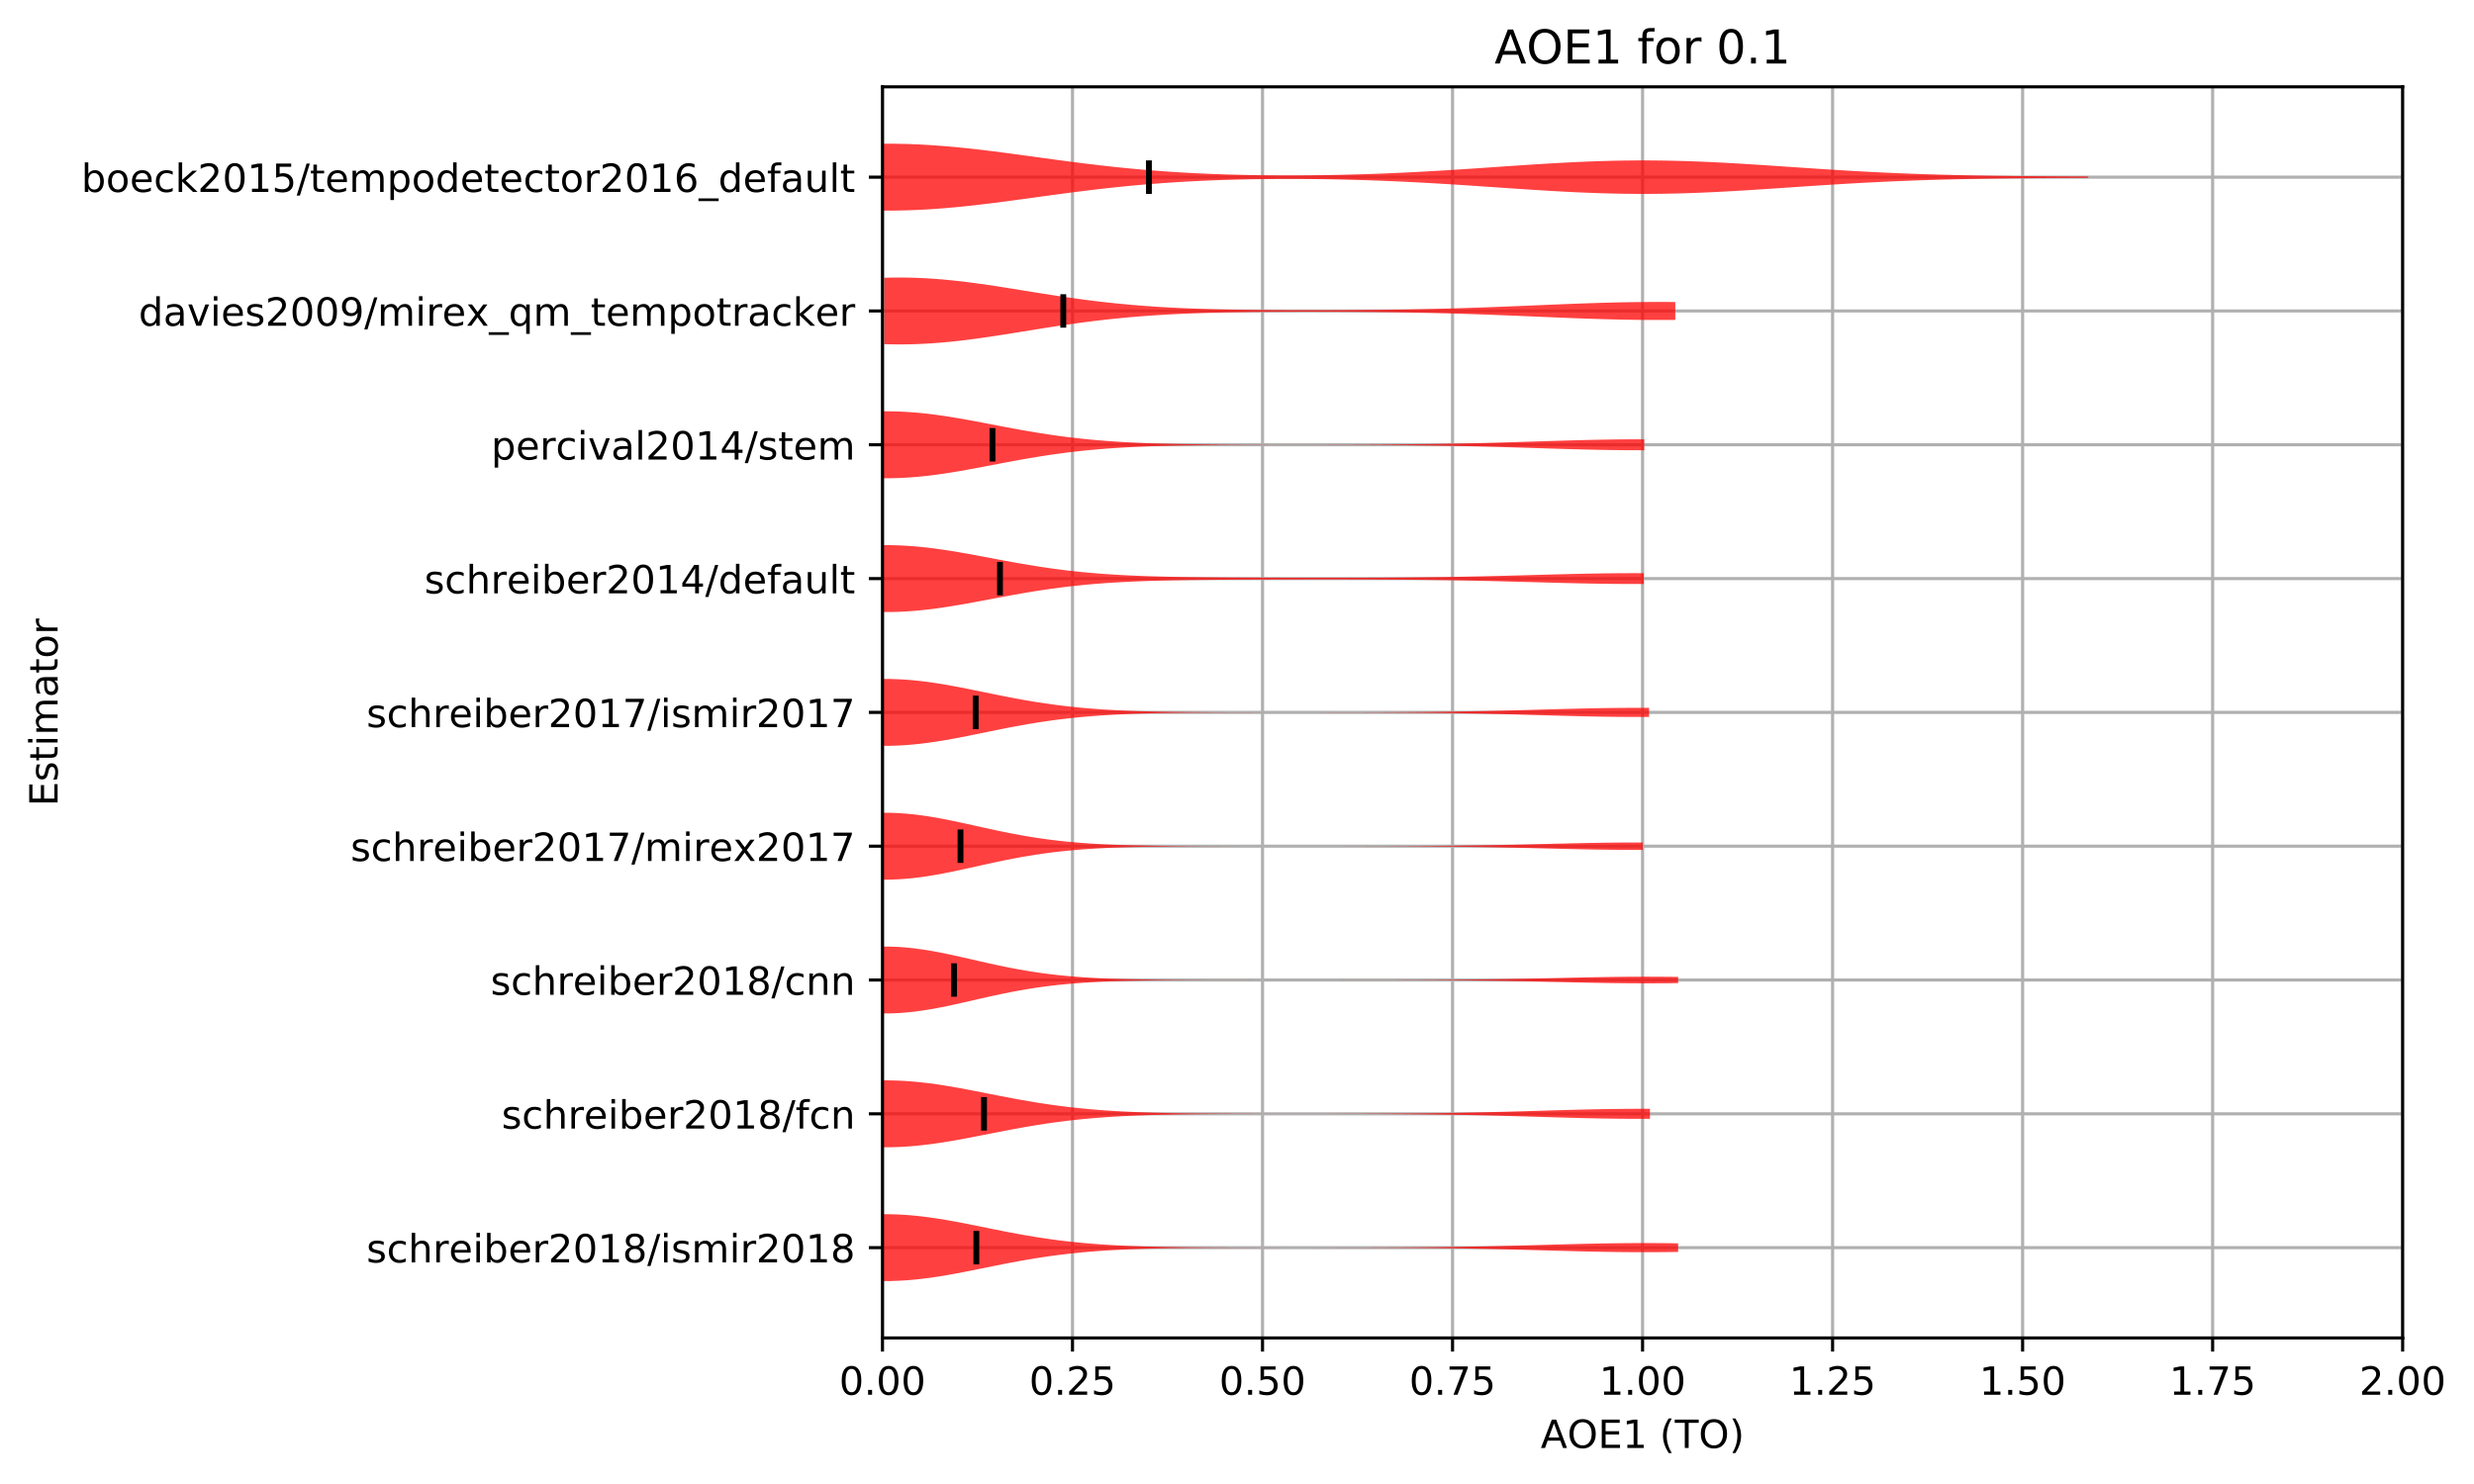 <?xml version="1.0" encoding="utf-8" standalone="no"?>
<!DOCTYPE svg PUBLIC "-//W3C//DTD SVG 1.1//EN"
  "http://www.w3.org/Graphics/SVG/1.1/DTD/svg11.dtd">
<!-- Created with matplotlib (http://matplotlib.org/) -->
<svg height="381.426pt" version="1.1" viewBox="0 0 635.68 381.426" width="635.68pt" xmlns="http://www.w3.org/2000/svg" xmlns:xlink="http://www.w3.org/1999/xlink">
 <defs>
  <style type="text/css">
*{stroke-linecap:butt;stroke-linejoin:round;}
  </style>
 </defs>
 <g id="figure_1">
  <g id="patch_1">
   <path d="M -0 381.426 
L 635.68 381.426 
L 635.68 0 
L -0 0 
z
" style="fill:#ffffff;"/>
  </g>
  <g id="axes_1">
   <g id="patch_2">
    <path d="M 226.747 343.87 
L 617.347 343.87 
L 617.347 22.318 
L 226.747 22.318 
z
" style="fill:#ffffff;"/>
   </g>
   <g id="matplotlib.axis_1">
    <g id="xtick_1">
     <g id="line2d_1">
      <path clip-path="url(#pf18ea0c3de)" d="M 226.747 343.87 
L 226.747 22.318 
" style="fill:none;stroke:#b0b0b0;stroke-linecap:square;stroke-width:0.8;"/>
     </g>
     <g id="line2d_2">
      <defs>
       <path d="M 0 0 
L 0 3.5 
" id="m6138423d48" style="stroke:#000000;stroke-width:0.8;"/>
      </defs>
      <g>
       <use style="stroke:#000000;stroke-width:0.8;" x="226.747" xlink:href="#m6138423d48" y="343.87"/>
      </g>
     </g>
     <g id="text_1">
      <!-- 0.00 -->
      <defs>
       <path d="M 31.781 66.406 
Q 24.172 66.406 20.328 58.906 
Q 16.5 51.422 16.5 36.375 
Q 16.5 21.391 20.328 13.891 
Q 24.172 6.391 31.781 6.391 
Q 39.453 6.391 43.281 13.891 
Q 47.125 21.391 47.125 36.375 
Q 47.125 51.422 43.281 58.906 
Q 39.453 66.406 31.781 66.406 
z
M 31.781 74.219 
Q 44.047 74.219 50.516 64.516 
Q 56.984 54.828 56.984 36.375 
Q 56.984 17.969 50.516 8.266 
Q 44.047 -1.422 31.781 -1.422 
Q 19.531 -1.422 13.062 8.266 
Q 6.594 17.969 6.594 36.375 
Q 6.594 54.828 13.062 64.516 
Q 19.531 74.219 31.781 74.219 
z
" id="DejaVuSans-30"/>
       <path d="M 10.688 12.406 
L 21 12.406 
L 21 0 
L 10.688 0 
z
" id="DejaVuSans-2e"/>
      </defs>
      <g transform="translate(215.614 358.469)scale(0.1 -0.1)">
       <use xlink:href="#DejaVuSans-30"/>
       <use x="63.623" xlink:href="#DejaVuSans-2e"/>
       <use x="95.41" xlink:href="#DejaVuSans-30"/>
       <use x="159.033" xlink:href="#DejaVuSans-30"/>
      </g>
     </g>
    </g>
    <g id="xtick_2">
     <g id="line2d_3">
      <path clip-path="url(#pf18ea0c3de)" d="M 275.572 343.87 
L 275.572 22.318 
" style="fill:none;stroke:#b0b0b0;stroke-linecap:square;stroke-width:0.8;"/>
     </g>
     <g id="line2d_4">
      <g>
       <use style="stroke:#000000;stroke-width:0.8;" x="275.572" xlink:href="#m6138423d48" y="343.87"/>
      </g>
     </g>
     <g id="text_2">
      <!-- 0.25 -->
      <defs>
       <path d="M 19.188 8.297 
L 53.609 8.297 
L 53.609 0 
L 7.328 0 
L 7.328 8.297 
Q 12.938 14.109 22.625 23.891 
Q 32.328 33.688 34.812 36.531 
Q 39.547 41.844 41.422 45.531 
Q 43.312 49.219 43.312 52.781 
Q 43.312 58.594 39.234 62.25 
Q 35.156 65.922 28.609 65.922 
Q 23.969 65.922 18.812 64.312 
Q 13.672 62.703 7.812 59.422 
L 7.812 69.391 
Q 13.766 71.781 18.938 73 
Q 24.125 74.219 28.422 74.219 
Q 39.75 74.219 46.484 68.547 
Q 53.219 62.891 53.219 53.422 
Q 53.219 48.922 51.531 44.891 
Q 49.859 40.875 45.406 35.406 
Q 44.188 33.984 37.641 27.219 
Q 31.109 20.453 19.188 8.297 
z
" id="DejaVuSans-32"/>
       <path d="M 10.797 72.906 
L 49.516 72.906 
L 49.516 64.594 
L 19.828 64.594 
L 19.828 46.734 
Q 21.969 47.469 24.109 47.828 
Q 26.266 48.188 28.422 48.188 
Q 40.625 48.188 47.75 41.5 
Q 54.891 34.812 54.891 23.391 
Q 54.891 11.625 47.562 5.094 
Q 40.234 -1.422 26.906 -1.422 
Q 22.312 -1.422 17.547 -0.641 
Q 12.797 0.141 7.719 1.703 
L 7.719 11.625 
Q 12.109 9.234 16.797 8.062 
Q 21.484 6.891 26.703 6.891 
Q 35.156 6.891 40.078 11.328 
Q 45.016 15.766 45.016 23.391 
Q 45.016 31 40.078 35.438 
Q 35.156 39.891 26.703 39.891 
Q 22.75 39.891 18.812 39.016 
Q 14.891 38.141 10.797 36.281 
z
" id="DejaVuSans-35"/>
      </defs>
      <g transform="translate(264.439 358.469)scale(0.1 -0.1)">
       <use xlink:href="#DejaVuSans-30"/>
       <use x="63.623" xlink:href="#DejaVuSans-2e"/>
       <use x="95.41" xlink:href="#DejaVuSans-32"/>
       <use x="159.033" xlink:href="#DejaVuSans-35"/>
      </g>
     </g>
    </g>
    <g id="xtick_3">
     <g id="line2d_5">
      <path clip-path="url(#pf18ea0c3de)" d="M 324.397 343.87 
L 324.397 22.318 
" style="fill:none;stroke:#b0b0b0;stroke-linecap:square;stroke-width:0.8;"/>
     </g>
     <g id="line2d_6">
      <g>
       <use style="stroke:#000000;stroke-width:0.8;" x="324.397" xlink:href="#m6138423d48" y="343.87"/>
      </g>
     </g>
     <g id="text_3">
      <!-- 0.50 -->
      <g transform="translate(313.264 358.469)scale(0.1 -0.1)">
       <use xlink:href="#DejaVuSans-30"/>
       <use x="63.623" xlink:href="#DejaVuSans-2e"/>
       <use x="95.41" xlink:href="#DejaVuSans-35"/>
       <use x="159.033" xlink:href="#DejaVuSans-30"/>
      </g>
     </g>
    </g>
    <g id="xtick_4">
     <g id="line2d_7">
      <path clip-path="url(#pf18ea0c3de)" d="M 373.222 343.87 
L 373.222 22.318 
" style="fill:none;stroke:#b0b0b0;stroke-linecap:square;stroke-width:0.8;"/>
     </g>
     <g id="line2d_8">
      <g>
       <use style="stroke:#000000;stroke-width:0.8;" x="373.222" xlink:href="#m6138423d48" y="343.87"/>
      </g>
     </g>
     <g id="text_4">
      <!-- 0.75 -->
      <defs>
       <path d="M 8.203 72.906 
L 55.078 72.906 
L 55.078 68.703 
L 28.609 0 
L 18.312 0 
L 43.219 64.594 
L 8.203 64.594 
z
" id="DejaVuSans-37"/>
      </defs>
      <g transform="translate(362.089 358.469)scale(0.1 -0.1)">
       <use xlink:href="#DejaVuSans-30"/>
       <use x="63.623" xlink:href="#DejaVuSans-2e"/>
       <use x="95.41" xlink:href="#DejaVuSans-37"/>
       <use x="159.033" xlink:href="#DejaVuSans-35"/>
      </g>
     </g>
    </g>
    <g id="xtick_5">
     <g id="line2d_9">
      <path clip-path="url(#pf18ea0c3de)" d="M 422.047 343.87 
L 422.047 22.318 
" style="fill:none;stroke:#b0b0b0;stroke-linecap:square;stroke-width:0.8;"/>
     </g>
     <g id="line2d_10">
      <g>
       <use style="stroke:#000000;stroke-width:0.8;" x="422.047" xlink:href="#m6138423d48" y="343.87"/>
      </g>
     </g>
     <g id="text_5">
      <!-- 1.00 -->
      <defs>
       <path d="M 12.406 8.297 
L 28.516 8.297 
L 28.516 63.922 
L 10.984 60.406 
L 10.984 69.391 
L 28.422 72.906 
L 38.281 72.906 
L 38.281 8.297 
L 54.391 8.297 
L 54.391 0 
L 12.406 0 
z
" id="DejaVuSans-31"/>
      </defs>
      <g transform="translate(410.914 358.469)scale(0.1 -0.1)">
       <use xlink:href="#DejaVuSans-31"/>
       <use x="63.623" xlink:href="#DejaVuSans-2e"/>
       <use x="95.41" xlink:href="#DejaVuSans-30"/>
       <use x="159.033" xlink:href="#DejaVuSans-30"/>
      </g>
     </g>
    </g>
    <g id="xtick_6">
     <g id="line2d_11">
      <path clip-path="url(#pf18ea0c3de)" d="M 470.872 343.87 
L 470.872 22.318 
" style="fill:none;stroke:#b0b0b0;stroke-linecap:square;stroke-width:0.8;"/>
     </g>
     <g id="line2d_12">
      <g>
       <use style="stroke:#000000;stroke-width:0.8;" x="470.872" xlink:href="#m6138423d48" y="343.87"/>
      </g>
     </g>
     <g id="text_6">
      <!-- 1.25 -->
      <g transform="translate(459.739 358.469)scale(0.1 -0.1)">
       <use xlink:href="#DejaVuSans-31"/>
       <use x="63.623" xlink:href="#DejaVuSans-2e"/>
       <use x="95.41" xlink:href="#DejaVuSans-32"/>
       <use x="159.033" xlink:href="#DejaVuSans-35"/>
      </g>
     </g>
    </g>
    <g id="xtick_7">
     <g id="line2d_13">
      <path clip-path="url(#pf18ea0c3de)" d="M 519.697 343.87 
L 519.697 22.318 
" style="fill:none;stroke:#b0b0b0;stroke-linecap:square;stroke-width:0.8;"/>
     </g>
     <g id="line2d_14">
      <g>
       <use style="stroke:#000000;stroke-width:0.8;" x="519.697" xlink:href="#m6138423d48" y="343.87"/>
      </g>
     </g>
     <g id="text_7">
      <!-- 1.50 -->
      <g transform="translate(508.564 358.469)scale(0.1 -0.1)">
       <use xlink:href="#DejaVuSans-31"/>
       <use x="63.623" xlink:href="#DejaVuSans-2e"/>
       <use x="95.41" xlink:href="#DejaVuSans-35"/>
       <use x="159.033" xlink:href="#DejaVuSans-30"/>
      </g>
     </g>
    </g>
    <g id="xtick_8">
     <g id="line2d_15">
      <path clip-path="url(#pf18ea0c3de)" d="M 568.522 343.87 
L 568.522 22.318 
" style="fill:none;stroke:#b0b0b0;stroke-linecap:square;stroke-width:0.8;"/>
     </g>
     <g id="line2d_16">
      <g>
       <use style="stroke:#000000;stroke-width:0.8;" x="568.522" xlink:href="#m6138423d48" y="343.87"/>
      </g>
     </g>
     <g id="text_8">
      <!-- 1.75 -->
      <g transform="translate(557.389 358.469)scale(0.1 -0.1)">
       <use xlink:href="#DejaVuSans-31"/>
       <use x="63.623" xlink:href="#DejaVuSans-2e"/>
       <use x="95.41" xlink:href="#DejaVuSans-37"/>
       <use x="159.033" xlink:href="#DejaVuSans-35"/>
      </g>
     </g>
    </g>
    <g id="xtick_9">
     <g id="line2d_17">
      <path clip-path="url(#pf18ea0c3de)" d="M 617.347 343.87 
L 617.347 22.318 
" style="fill:none;stroke:#b0b0b0;stroke-linecap:square;stroke-width:0.8;"/>
     </g>
     <g id="line2d_18">
      <g>
       <use style="stroke:#000000;stroke-width:0.8;" x="617.347" xlink:href="#m6138423d48" y="343.87"/>
      </g>
     </g>
     <g id="text_9">
      <!-- 2.00 -->
      <g transform="translate(606.214 358.469)scale(0.1 -0.1)">
       <use xlink:href="#DejaVuSans-32"/>
       <use x="63.623" xlink:href="#DejaVuSans-2e"/>
       <use x="95.41" xlink:href="#DejaVuSans-30"/>
       <use x="159.033" xlink:href="#DejaVuSans-30"/>
      </g>
     </g>
    </g>
    <g id="text_10">
     <!-- AOE1 (TO) -->
     <defs>
      <path d="M 34.188 63.188 
L 20.797 26.906 
L 47.609 26.906 
z
M 28.609 72.906 
L 39.797 72.906 
L 67.578 0 
L 57.328 0 
L 50.688 18.703 
L 17.828 18.703 
L 11.188 0 
L 0.781 0 
z
" id="DejaVuSans-41"/>
      <path d="M 39.406 66.219 
Q 28.656 66.219 22.328 58.203 
Q 16.016 50.203 16.016 36.375 
Q 16.016 22.609 22.328 14.594 
Q 28.656 6.594 39.406 6.594 
Q 50.141 6.594 56.422 14.594 
Q 62.703 22.609 62.703 36.375 
Q 62.703 50.203 56.422 58.203 
Q 50.141 66.219 39.406 66.219 
z
M 39.406 74.219 
Q 54.734 74.219 63.906 63.938 
Q 73.094 53.656 73.094 36.375 
Q 73.094 19.141 63.906 8.859 
Q 54.734 -1.422 39.406 -1.422 
Q 24.031 -1.422 14.812 8.828 
Q 5.609 19.094 5.609 36.375 
Q 5.609 53.656 14.812 63.938 
Q 24.031 74.219 39.406 74.219 
z
" id="DejaVuSans-4f"/>
      <path d="M 9.812 72.906 
L 55.906 72.906 
L 55.906 64.594 
L 19.672 64.594 
L 19.672 43.016 
L 54.391 43.016 
L 54.391 34.719 
L 19.672 34.719 
L 19.672 8.297 
L 56.781 8.297 
L 56.781 0 
L 9.812 0 
z
" id="DejaVuSans-45"/>
      <path id="DejaVuSans-20"/>
      <path d="M 31 75.875 
Q 24.469 64.656 21.281 53.656 
Q 18.109 42.672 18.109 31.391 
Q 18.109 20.125 21.312 9.062 
Q 24.516 -2 31 -13.188 
L 23.188 -13.188 
Q 15.875 -1.703 12.234 9.375 
Q 8.594 20.453 8.594 31.391 
Q 8.594 42.281 12.203 53.312 
Q 15.828 64.359 23.188 75.875 
z
" id="DejaVuSans-28"/>
      <path d="M -0.297 72.906 
L 61.375 72.906 
L 61.375 64.594 
L 35.5 64.594 
L 35.5 0 
L 25.594 0 
L 25.594 64.594 
L -0.297 64.594 
z
" id="DejaVuSans-54"/>
      <path d="M 8.016 75.875 
L 15.828 75.875 
Q 23.141 64.359 26.781 53.312 
Q 30.422 42.281 30.422 31.391 
Q 30.422 20.453 26.781 9.375 
Q 23.141 -1.703 15.828 -13.188 
L 8.016 -13.188 
Q 14.5 -2 17.703 9.062 
Q 20.906 20.125 20.906 31.391 
Q 20.906 42.672 17.703 53.656 
Q 14.5 64.656 8.016 75.875 
z
" id="DejaVuSans-29"/>
     </defs>
     <g transform="translate(395.87 372.147)scale(0.1 -0.1)">
      <use xlink:href="#DejaVuSans-41"/>
      <use x="68.393" xlink:href="#DejaVuSans-4f"/>
      <use x="147.104" xlink:href="#DejaVuSans-45"/>
      <use x="210.287" xlink:href="#DejaVuSans-31"/>
      <use x="273.91" xlink:href="#DejaVuSans-20"/>
      <use x="305.697" xlink:href="#DejaVuSans-28"/>
      <use x="344.711" xlink:href="#DejaVuSans-54"/>
      <use x="405.795" xlink:href="#DejaVuSans-4f"/>
      <use x="484.506" xlink:href="#DejaVuSans-29"/>
     </g>
    </g>
   </g>
   <g id="matplotlib.axis_2">
    <g id="ytick_1">
     <g id="line2d_19">
      <path clip-path="url(#pf18ea0c3de)" d="M 226.747 320.656 
L 617.347 320.656 
" style="fill:none;stroke:#b0b0b0;stroke-linecap:square;stroke-width:0.8;"/>
     </g>
     <g id="line2d_20">
      <defs>
       <path d="M 0 0 
L -3.5 0 
" id="m398dba6db8" style="stroke:#000000;stroke-width:0.8;"/>
      </defs>
      <g>
       <use style="stroke:#000000;stroke-width:0.8;" x="226.747" xlink:href="#m398dba6db8" y="320.656"/>
      </g>
     </g>
     <g id="text_11">
      <!-- schreiber2018/ismir2018 -->
      <defs>
       <path d="M 44.281 53.078 
L 44.281 44.578 
Q 40.484 46.531 36.375 47.5 
Q 32.281 48.484 27.875 48.484 
Q 21.188 48.484 17.844 46.438 
Q 14.5 44.391 14.5 40.281 
Q 14.5 37.156 16.891 35.375 
Q 19.281 33.594 26.516 31.984 
L 29.594 31.297 
Q 39.156 29.25 43.188 25.516 
Q 47.219 21.781 47.219 15.094 
Q 47.219 7.469 41.188 3.016 
Q 35.156 -1.422 24.609 -1.422 
Q 20.219 -1.422 15.453 -0.562 
Q 10.688 0.297 5.422 2 
L 5.422 11.281 
Q 10.406 8.688 15.234 7.391 
Q 20.062 6.109 24.812 6.109 
Q 31.156 6.109 34.562 8.281 
Q 37.984 10.453 37.984 14.406 
Q 37.984 18.062 35.516 20.016 
Q 33.062 21.969 24.703 23.781 
L 21.578 24.516 
Q 13.234 26.266 9.516 29.906 
Q 5.812 33.547 5.812 39.891 
Q 5.812 47.609 11.281 51.797 
Q 16.75 56 26.812 56 
Q 31.781 56 36.172 55.266 
Q 40.578 54.547 44.281 53.078 
z
" id="DejaVuSans-73"/>
       <path d="M 48.781 52.594 
L 48.781 44.188 
Q 44.969 46.297 41.141 47.344 
Q 37.312 48.391 33.406 48.391 
Q 24.656 48.391 19.812 42.844 
Q 14.984 37.312 14.984 27.297 
Q 14.984 17.281 19.812 11.734 
Q 24.656 6.203 33.406 6.203 
Q 37.312 6.203 41.141 7.25 
Q 44.969 8.297 48.781 10.406 
L 48.781 2.094 
Q 45.016 0.344 40.984 -0.531 
Q 36.969 -1.422 32.422 -1.422 
Q 20.062 -1.422 12.781 6.344 
Q 5.516 14.109 5.516 27.297 
Q 5.516 40.672 12.859 48.328 
Q 20.219 56 33.016 56 
Q 37.156 56 41.109 55.141 
Q 45.062 54.297 48.781 52.594 
z
" id="DejaVuSans-63"/>
       <path d="M 54.891 33.016 
L 54.891 0 
L 45.906 0 
L 45.906 32.719 
Q 45.906 40.484 42.875 44.328 
Q 39.844 48.188 33.797 48.188 
Q 26.516 48.188 22.312 43.547 
Q 18.109 38.922 18.109 30.906 
L 18.109 0 
L 9.078 0 
L 9.078 75.984 
L 18.109 75.984 
L 18.109 46.188 
Q 21.344 51.125 25.703 53.562 
Q 30.078 56 35.797 56 
Q 45.219 56 50.047 50.172 
Q 54.891 44.344 54.891 33.016 
z
" id="DejaVuSans-68"/>
       <path d="M 41.109 46.297 
Q 39.594 47.172 37.812 47.578 
Q 36.031 48 33.891 48 
Q 26.266 48 22.188 43.047 
Q 18.109 38.094 18.109 28.812 
L 18.109 0 
L 9.078 0 
L 9.078 54.688 
L 18.109 54.688 
L 18.109 46.188 
Q 20.953 51.172 25.484 53.578 
Q 30.031 56 36.531 56 
Q 37.453 56 38.578 55.875 
Q 39.703 55.766 41.062 55.516 
z
" id="DejaVuSans-72"/>
       <path d="M 56.203 29.594 
L 56.203 25.203 
L 14.891 25.203 
Q 15.484 15.922 20.484 11.062 
Q 25.484 6.203 34.422 6.203 
Q 39.594 6.203 44.453 7.469 
Q 49.312 8.734 54.109 11.281 
L 54.109 2.781 
Q 49.266 0.734 44.188 -0.344 
Q 39.109 -1.422 33.891 -1.422 
Q 20.797 -1.422 13.156 6.188 
Q 5.516 13.812 5.516 26.812 
Q 5.516 40.234 12.766 48.109 
Q 20.016 56 32.328 56 
Q 43.359 56 49.781 48.891 
Q 56.203 41.797 56.203 29.594 
z
M 47.219 32.234 
Q 47.125 39.594 43.094 43.984 
Q 39.062 48.391 32.422 48.391 
Q 24.906 48.391 20.391 44.141 
Q 15.875 39.891 15.188 32.172 
z
" id="DejaVuSans-65"/>
       <path d="M 9.422 54.688 
L 18.406 54.688 
L 18.406 0 
L 9.422 0 
z
M 9.422 75.984 
L 18.406 75.984 
L 18.406 64.594 
L 9.422 64.594 
z
" id="DejaVuSans-69"/>
       <path d="M 48.688 27.297 
Q 48.688 37.203 44.609 42.844 
Q 40.531 48.484 33.406 48.484 
Q 26.266 48.484 22.188 42.844 
Q 18.109 37.203 18.109 27.297 
Q 18.109 17.391 22.188 11.75 
Q 26.266 6.109 33.406 6.109 
Q 40.531 6.109 44.609 11.75 
Q 48.688 17.391 48.688 27.297 
z
M 18.109 46.391 
Q 20.953 51.266 25.266 53.625 
Q 29.594 56 35.594 56 
Q 45.562 56 51.781 48.094 
Q 58.016 40.188 58.016 27.297 
Q 58.016 14.406 51.781 6.484 
Q 45.562 -1.422 35.594 -1.422 
Q 29.594 -1.422 25.266 0.953 
Q 20.953 3.328 18.109 8.203 
L 18.109 0 
L 9.078 0 
L 9.078 75.984 
L 18.109 75.984 
z
" id="DejaVuSans-62"/>
       <path d="M 31.781 34.625 
Q 24.75 34.625 20.719 30.859 
Q 16.703 27.094 16.703 20.516 
Q 16.703 13.922 20.719 10.156 
Q 24.75 6.391 31.781 6.391 
Q 38.812 6.391 42.859 10.172 
Q 46.922 13.969 46.922 20.516 
Q 46.922 27.094 42.891 30.859 
Q 38.875 34.625 31.781 34.625 
z
M 21.922 38.812 
Q 15.578 40.375 12.031 44.719 
Q 8.5 49.078 8.5 55.328 
Q 8.5 64.062 14.719 69.141 
Q 20.953 74.219 31.781 74.219 
Q 42.672 74.219 48.875 69.141 
Q 55.078 64.062 55.078 55.328 
Q 55.078 49.078 51.531 44.719 
Q 48 40.375 41.703 38.812 
Q 48.828 37.156 52.797 32.312 
Q 56.781 27.484 56.781 20.516 
Q 56.781 9.906 50.312 4.234 
Q 43.844 -1.422 31.781 -1.422 
Q 19.734 -1.422 13.25 4.234 
Q 6.781 9.906 6.781 20.516 
Q 6.781 27.484 10.781 32.312 
Q 14.797 37.156 21.922 38.812 
z
M 18.312 54.391 
Q 18.312 48.734 21.844 45.562 
Q 25.391 42.391 31.781 42.391 
Q 38.141 42.391 41.719 45.562 
Q 45.312 48.734 45.312 54.391 
Q 45.312 60.062 41.719 63.234 
Q 38.141 66.406 31.781 66.406 
Q 25.391 66.406 21.844 63.234 
Q 18.312 60.062 18.312 54.391 
z
" id="DejaVuSans-38"/>
       <path d="M 25.391 72.906 
L 33.688 72.906 
L 8.297 -9.281 
L 0 -9.281 
z
" id="DejaVuSans-2f"/>
       <path d="M 52 44.188 
Q 55.375 50.25 60.062 53.125 
Q 64.75 56 71.094 56 
Q 79.641 56 84.281 50.016 
Q 88.922 44.047 88.922 33.016 
L 88.922 0 
L 79.891 0 
L 79.891 32.719 
Q 79.891 40.578 77.094 44.375 
Q 74.312 48.188 68.609 48.188 
Q 61.625 48.188 57.562 43.547 
Q 53.516 38.922 53.516 30.906 
L 53.516 0 
L 44.484 0 
L 44.484 32.719 
Q 44.484 40.625 41.703 44.406 
Q 38.922 48.188 33.109 48.188 
Q 26.219 48.188 22.156 43.531 
Q 18.109 38.875 18.109 30.906 
L 18.109 0 
L 9.078 0 
L 9.078 54.688 
L 18.109 54.688 
L 18.109 46.188 
Q 21.188 51.219 25.484 53.609 
Q 29.781 56 35.688 56 
Q 41.656 56 45.828 52.969 
Q 50 49.953 52 44.188 
z
" id="DejaVuSans-6d"/>
      </defs>
      <g transform="translate(94.164 324.456)scale(0.1 -0.1)">
       <use xlink:href="#DejaVuSans-73"/>
       <use x="52.1" xlink:href="#DejaVuSans-63"/>
       <use x="107.08" xlink:href="#DejaVuSans-68"/>
       <use x="170.459" xlink:href="#DejaVuSans-72"/>
       <use x="211.541" xlink:href="#DejaVuSans-65"/>
       <use x="273.064" xlink:href="#DejaVuSans-69"/>
       <use x="300.848" xlink:href="#DejaVuSans-62"/>
       <use x="364.324" xlink:href="#DejaVuSans-65"/>
       <use x="425.848" xlink:href="#DejaVuSans-72"/>
       <use x="466.961" xlink:href="#DejaVuSans-32"/>
       <use x="530.584" xlink:href="#DejaVuSans-30"/>
       <use x="594.207" xlink:href="#DejaVuSans-31"/>
       <use x="657.83" xlink:href="#DejaVuSans-38"/>
       <use x="721.453" xlink:href="#DejaVuSans-2f"/>
       <use x="755.145" xlink:href="#DejaVuSans-69"/>
       <use x="782.928" xlink:href="#DejaVuSans-73"/>
       <use x="835.027" xlink:href="#DejaVuSans-6d"/>
       <use x="932.439" xlink:href="#DejaVuSans-69"/>
       <use x="960.223" xlink:href="#DejaVuSans-72"/>
       <use x="1001.336" xlink:href="#DejaVuSans-32"/>
       <use x="1064.959" xlink:href="#DejaVuSans-30"/>
       <use x="1128.582" xlink:href="#DejaVuSans-31"/>
       <use x="1192.205" xlink:href="#DejaVuSans-38"/>
      </g>
     </g>
    </g>
    <g id="ytick_2">
     <g id="line2d_21">
      <path clip-path="url(#pf18ea0c3de)" d="M 226.747 286.266 
L 617.347 286.266 
" style="fill:none;stroke:#b0b0b0;stroke-linecap:square;stroke-width:0.8;"/>
     </g>
     <g id="line2d_22">
      <g>
       <use style="stroke:#000000;stroke-width:0.8;" x="226.747" xlink:href="#m398dba6db8" y="286.266"/>
      </g>
     </g>
     <g id="text_12">
      <!-- schreiber2018/fcn -->
      <defs>
       <path d="M 37.109 75.984 
L 37.109 68.5 
L 28.516 68.5 
Q 23.688 68.5 21.797 66.547 
Q 19.922 64.594 19.922 59.516 
L 19.922 54.688 
L 34.719 54.688 
L 34.719 47.703 
L 19.922 47.703 
L 19.922 0 
L 10.891 0 
L 10.891 47.703 
L 2.297 47.703 
L 2.297 54.688 
L 10.891 54.688 
L 10.891 58.5 
Q 10.891 67.625 15.141 71.797 
Q 19.391 75.984 28.609 75.984 
z
" id="DejaVuSans-66"/>
       <path d="M 54.891 33.016 
L 54.891 0 
L 45.906 0 
L 45.906 32.719 
Q 45.906 40.484 42.875 44.328 
Q 39.844 48.188 33.797 48.188 
Q 26.516 48.188 22.312 43.547 
Q 18.109 38.922 18.109 30.906 
L 18.109 0 
L 9.078 0 
L 9.078 54.688 
L 18.109 54.688 
L 18.109 46.188 
Q 21.344 51.125 25.703 53.562 
Q 30.078 56 35.797 56 
Q 45.219 56 50.047 50.172 
Q 54.891 44.344 54.891 33.016 
z
" id="DejaVuSans-6e"/>
      </defs>
      <g transform="translate(128.875 290.065)scale(0.1 -0.1)">
       <use xlink:href="#DejaVuSans-73"/>
       <use x="52.1" xlink:href="#DejaVuSans-63"/>
       <use x="107.08" xlink:href="#DejaVuSans-68"/>
       <use x="170.459" xlink:href="#DejaVuSans-72"/>
       <use x="211.541" xlink:href="#DejaVuSans-65"/>
       <use x="273.064" xlink:href="#DejaVuSans-69"/>
       <use x="300.848" xlink:href="#DejaVuSans-62"/>
       <use x="364.324" xlink:href="#DejaVuSans-65"/>
       <use x="425.848" xlink:href="#DejaVuSans-72"/>
       <use x="466.961" xlink:href="#DejaVuSans-32"/>
       <use x="530.584" xlink:href="#DejaVuSans-30"/>
       <use x="594.207" xlink:href="#DejaVuSans-31"/>
       <use x="657.83" xlink:href="#DejaVuSans-38"/>
       <use x="721.453" xlink:href="#DejaVuSans-2f"/>
       <use x="755.145" xlink:href="#DejaVuSans-66"/>
       <use x="790.35" xlink:href="#DejaVuSans-63"/>
       <use x="845.33" xlink:href="#DejaVuSans-6e"/>
      </g>
     </g>
    </g>
    <g id="ytick_3">
     <g id="line2d_23">
      <path clip-path="url(#pf18ea0c3de)" d="M 226.747 251.875 
L 617.347 251.875 
" style="fill:none;stroke:#b0b0b0;stroke-linecap:square;stroke-width:0.8;"/>
     </g>
     <g id="line2d_24">
      <g>
       <use style="stroke:#000000;stroke-width:0.8;" x="226.747" xlink:href="#m398dba6db8" y="251.875"/>
      </g>
     </g>
     <g id="text_13">
      <!-- schreiber2018/cnn -->
      <g transform="translate(126.058 255.675)scale(0.1 -0.1)">
       <use xlink:href="#DejaVuSans-73"/>
       <use x="52.1" xlink:href="#DejaVuSans-63"/>
       <use x="107.08" xlink:href="#DejaVuSans-68"/>
       <use x="170.459" xlink:href="#DejaVuSans-72"/>
       <use x="211.541" xlink:href="#DejaVuSans-65"/>
       <use x="273.064" xlink:href="#DejaVuSans-69"/>
       <use x="300.848" xlink:href="#DejaVuSans-62"/>
       <use x="364.324" xlink:href="#DejaVuSans-65"/>
       <use x="425.848" xlink:href="#DejaVuSans-72"/>
       <use x="466.961" xlink:href="#DejaVuSans-32"/>
       <use x="530.584" xlink:href="#DejaVuSans-30"/>
       <use x="594.207" xlink:href="#DejaVuSans-31"/>
       <use x="657.83" xlink:href="#DejaVuSans-38"/>
       <use x="721.453" xlink:href="#DejaVuSans-2f"/>
       <use x="755.145" xlink:href="#DejaVuSans-63"/>
       <use x="810.125" xlink:href="#DejaVuSans-6e"/>
       <use x="873.504" xlink:href="#DejaVuSans-6e"/>
      </g>
     </g>
    </g>
    <g id="ytick_4">
     <g id="line2d_25">
      <path clip-path="url(#pf18ea0c3de)" d="M 226.747 217.485 
L 617.347 217.485 
" style="fill:none;stroke:#b0b0b0;stroke-linecap:square;stroke-width:0.8;"/>
     </g>
     <g id="line2d_26">
      <g>
       <use style="stroke:#000000;stroke-width:0.8;" x="226.747" xlink:href="#m398dba6db8" y="217.485"/>
      </g>
     </g>
     <g id="text_14">
      <!-- schreiber2017/mirex2017 -->
      <defs>
       <path d="M 54.891 54.688 
L 35.109 28.078 
L 55.906 0 
L 45.312 0 
L 29.391 21.484 
L 13.484 0 
L 2.875 0 
L 24.125 28.609 
L 4.688 54.688 
L 15.281 54.688 
L 29.781 35.203 
L 44.281 54.688 
z
" id="DejaVuSans-78"/>
      </defs>
      <g transform="translate(90.084 221.284)scale(0.1 -0.1)">
       <use xlink:href="#DejaVuSans-73"/>
       <use x="52.1" xlink:href="#DejaVuSans-63"/>
       <use x="107.08" xlink:href="#DejaVuSans-68"/>
       <use x="170.459" xlink:href="#DejaVuSans-72"/>
       <use x="211.541" xlink:href="#DejaVuSans-65"/>
       <use x="273.064" xlink:href="#DejaVuSans-69"/>
       <use x="300.848" xlink:href="#DejaVuSans-62"/>
       <use x="364.324" xlink:href="#DejaVuSans-65"/>
       <use x="425.848" xlink:href="#DejaVuSans-72"/>
       <use x="466.961" xlink:href="#DejaVuSans-32"/>
       <use x="530.584" xlink:href="#DejaVuSans-30"/>
       <use x="594.207" xlink:href="#DejaVuSans-31"/>
       <use x="657.83" xlink:href="#DejaVuSans-37"/>
       <use x="721.453" xlink:href="#DejaVuSans-2f"/>
       <use x="755.145" xlink:href="#DejaVuSans-6d"/>
       <use x="852.557" xlink:href="#DejaVuSans-69"/>
       <use x="880.34" xlink:href="#DejaVuSans-72"/>
       <use x="921.422" xlink:href="#DejaVuSans-65"/>
       <use x="982.93" xlink:href="#DejaVuSans-78"/>
       <use x="1042.109" xlink:href="#DejaVuSans-32"/>
       <use x="1105.732" xlink:href="#DejaVuSans-30"/>
       <use x="1169.355" xlink:href="#DejaVuSans-31"/>
       <use x="1232.979" xlink:href="#DejaVuSans-37"/>
      </g>
     </g>
    </g>
    <g id="ytick_5">
     <g id="line2d_27">
      <path clip-path="url(#pf18ea0c3de)" d="M 226.747 183.094 
L 617.347 183.094 
" style="fill:none;stroke:#b0b0b0;stroke-linecap:square;stroke-width:0.8;"/>
     </g>
     <g id="line2d_28">
      <g>
       <use style="stroke:#000000;stroke-width:0.8;" x="226.747" xlink:href="#m398dba6db8" y="183.094"/>
      </g>
     </g>
     <g id="text_15">
      <!-- schreiber2017/ismir2017 -->
      <g transform="translate(94.164 186.893)scale(0.1 -0.1)">
       <use xlink:href="#DejaVuSans-73"/>
       <use x="52.1" xlink:href="#DejaVuSans-63"/>
       <use x="107.08" xlink:href="#DejaVuSans-68"/>
       <use x="170.459" xlink:href="#DejaVuSans-72"/>
       <use x="211.541" xlink:href="#DejaVuSans-65"/>
       <use x="273.064" xlink:href="#DejaVuSans-69"/>
       <use x="300.848" xlink:href="#DejaVuSans-62"/>
       <use x="364.324" xlink:href="#DejaVuSans-65"/>
       <use x="425.848" xlink:href="#DejaVuSans-72"/>
       <use x="466.961" xlink:href="#DejaVuSans-32"/>
       <use x="530.584" xlink:href="#DejaVuSans-30"/>
       <use x="594.207" xlink:href="#DejaVuSans-31"/>
       <use x="657.83" xlink:href="#DejaVuSans-37"/>
       <use x="721.453" xlink:href="#DejaVuSans-2f"/>
       <use x="755.145" xlink:href="#DejaVuSans-69"/>
       <use x="782.928" xlink:href="#DejaVuSans-73"/>
       <use x="835.027" xlink:href="#DejaVuSans-6d"/>
       <use x="932.439" xlink:href="#DejaVuSans-69"/>
       <use x="960.223" xlink:href="#DejaVuSans-72"/>
       <use x="1001.336" xlink:href="#DejaVuSans-32"/>
       <use x="1064.959" xlink:href="#DejaVuSans-30"/>
       <use x="1128.582" xlink:href="#DejaVuSans-31"/>
       <use x="1192.205" xlink:href="#DejaVuSans-37"/>
      </g>
     </g>
    </g>
    <g id="ytick_6">
     <g id="line2d_29">
      <path clip-path="url(#pf18ea0c3de)" d="M 226.747 148.704 
L 617.347 148.704 
" style="fill:none;stroke:#b0b0b0;stroke-linecap:square;stroke-width:0.8;"/>
     </g>
     <g id="line2d_30">
      <g>
       <use style="stroke:#000000;stroke-width:0.8;" x="226.747" xlink:href="#m398dba6db8" y="148.704"/>
      </g>
     </g>
     <g id="text_16">
      <!-- schreiber2014/default -->
      <defs>
       <path d="M 37.797 64.312 
L 12.891 25.391 
L 37.797 25.391 
z
M 35.203 72.906 
L 47.609 72.906 
L 47.609 25.391 
L 58.016 25.391 
L 58.016 17.188 
L 47.609 17.188 
L 47.609 0 
L 37.797 0 
L 37.797 17.188 
L 4.891 17.188 
L 4.891 26.703 
z
" id="DejaVuSans-34"/>
       <path d="M 45.406 46.391 
L 45.406 75.984 
L 54.391 75.984 
L 54.391 0 
L 45.406 0 
L 45.406 8.203 
Q 42.578 3.328 38.25 0.953 
Q 33.938 -1.422 27.875 -1.422 
Q 17.969 -1.422 11.734 6.484 
Q 5.516 14.406 5.516 27.297 
Q 5.516 40.188 11.734 48.094 
Q 17.969 56 27.875 56 
Q 33.938 56 38.25 53.625 
Q 42.578 51.266 45.406 46.391 
z
M 14.797 27.297 
Q 14.797 17.391 18.875 11.75 
Q 22.953 6.109 30.078 6.109 
Q 37.203 6.109 41.297 11.75 
Q 45.406 17.391 45.406 27.297 
Q 45.406 37.203 41.297 42.844 
Q 37.203 48.484 30.078 48.484 
Q 22.953 48.484 18.875 42.844 
Q 14.797 37.203 14.797 27.297 
z
" id="DejaVuSans-64"/>
       <path d="M 34.281 27.484 
Q 23.391 27.484 19.188 25 
Q 14.984 22.516 14.984 16.5 
Q 14.984 11.719 18.141 8.906 
Q 21.297 6.109 26.703 6.109 
Q 34.188 6.109 38.703 11.406 
Q 43.219 16.703 43.219 25.484 
L 43.219 27.484 
z
M 52.203 31.203 
L 52.203 0 
L 43.219 0 
L 43.219 8.297 
Q 40.141 3.328 35.547 0.953 
Q 30.953 -1.422 24.312 -1.422 
Q 15.922 -1.422 10.953 3.297 
Q 6 8.016 6 15.922 
Q 6 25.141 12.172 29.828 
Q 18.359 34.516 30.609 34.516 
L 43.219 34.516 
L 43.219 35.406 
Q 43.219 41.609 39.141 45 
Q 35.062 48.391 27.688 48.391 
Q 23 48.391 18.547 47.266 
Q 14.109 46.141 10.016 43.891 
L 10.016 52.203 
Q 14.938 54.109 19.578 55.047 
Q 24.219 56 28.609 56 
Q 40.484 56 46.344 49.844 
Q 52.203 43.703 52.203 31.203 
z
" id="DejaVuSans-61"/>
       <path d="M 8.5 21.578 
L 8.5 54.688 
L 17.484 54.688 
L 17.484 21.922 
Q 17.484 14.156 20.5 10.266 
Q 23.531 6.391 29.594 6.391 
Q 36.859 6.391 41.078 11.031 
Q 45.312 15.672 45.312 23.688 
L 45.312 54.688 
L 54.297 54.688 
L 54.297 0 
L 45.312 0 
L 45.312 8.406 
Q 42.047 3.422 37.719 1 
Q 33.406 -1.422 27.688 -1.422 
Q 18.266 -1.422 13.375 4.438 
Q 8.5 10.297 8.5 21.578 
z
M 31.109 56 
z
" id="DejaVuSans-75"/>
       <path d="M 9.422 75.984 
L 18.406 75.984 
L 18.406 0 
L 9.422 0 
z
" id="DejaVuSans-6c"/>
       <path d="M 18.312 70.219 
L 18.312 54.688 
L 36.812 54.688 
L 36.812 47.703 
L 18.312 47.703 
L 18.312 18.016 
Q 18.312 11.328 20.141 9.422 
Q 21.969 7.516 27.594 7.516 
L 36.812 7.516 
L 36.812 0 
L 27.594 0 
Q 17.188 0 13.234 3.875 
Q 9.281 7.766 9.281 18.016 
L 9.281 47.703 
L 2.688 47.703 
L 2.688 54.688 
L 9.281 54.688 
L 9.281 70.219 
z
" id="DejaVuSans-74"/>
      </defs>
      <g transform="translate(109.045 152.503)scale(0.1 -0.1)">
       <use xlink:href="#DejaVuSans-73"/>
       <use x="52.1" xlink:href="#DejaVuSans-63"/>
       <use x="107.08" xlink:href="#DejaVuSans-68"/>
       <use x="170.459" xlink:href="#DejaVuSans-72"/>
       <use x="211.541" xlink:href="#DejaVuSans-65"/>
       <use x="273.064" xlink:href="#DejaVuSans-69"/>
       <use x="300.848" xlink:href="#DejaVuSans-62"/>
       <use x="364.324" xlink:href="#DejaVuSans-65"/>
       <use x="425.848" xlink:href="#DejaVuSans-72"/>
       <use x="466.961" xlink:href="#DejaVuSans-32"/>
       <use x="530.584" xlink:href="#DejaVuSans-30"/>
       <use x="594.207" xlink:href="#DejaVuSans-31"/>
       <use x="657.83" xlink:href="#DejaVuSans-34"/>
       <use x="721.453" xlink:href="#DejaVuSans-2f"/>
       <use x="755.145" xlink:href="#DejaVuSans-64"/>
       <use x="818.621" xlink:href="#DejaVuSans-65"/>
       <use x="880.145" xlink:href="#DejaVuSans-66"/>
       <use x="915.35" xlink:href="#DejaVuSans-61"/>
       <use x="976.629" xlink:href="#DejaVuSans-75"/>
       <use x="1040.008" xlink:href="#DejaVuSans-6c"/>
       <use x="1067.791" xlink:href="#DejaVuSans-74"/>
      </g>
     </g>
    </g>
    <g id="ytick_7">
     <g id="line2d_31">
      <path clip-path="url(#pf18ea0c3de)" d="M 226.747 114.313 
L 617.347 114.313 
" style="fill:none;stroke:#b0b0b0;stroke-linecap:square;stroke-width:0.8;"/>
     </g>
     <g id="line2d_32">
      <g>
       <use style="stroke:#000000;stroke-width:0.8;" x="226.747" xlink:href="#m398dba6db8" y="114.313"/>
      </g>
     </g>
     <g id="text_17">
      <!-- percival2014/stem -->
      <defs>
       <path d="M 18.109 8.203 
L 18.109 -20.797 
L 9.078 -20.797 
L 9.078 54.688 
L 18.109 54.688 
L 18.109 46.391 
Q 20.953 51.266 25.266 53.625 
Q 29.594 56 35.594 56 
Q 45.562 56 51.781 48.094 
Q 58.016 40.188 58.016 27.297 
Q 58.016 14.406 51.781 6.484 
Q 45.562 -1.422 35.594 -1.422 
Q 29.594 -1.422 25.266 0.953 
Q 20.953 3.328 18.109 8.203 
z
M 48.688 27.297 
Q 48.688 37.203 44.609 42.844 
Q 40.531 48.484 33.406 48.484 
Q 26.266 48.484 22.188 42.844 
Q 18.109 37.203 18.109 27.297 
Q 18.109 17.391 22.188 11.75 
Q 26.266 6.109 33.406 6.109 
Q 40.531 6.109 44.609 11.75 
Q 48.688 17.391 48.688 27.297 
z
" id="DejaVuSans-70"/>
       <path d="M 2.984 54.688 
L 12.5 54.688 
L 29.594 8.797 
L 46.688 54.688 
L 56.203 54.688 
L 35.688 0 
L 23.484 0 
z
" id="DejaVuSans-76"/>
      </defs>
      <g transform="translate(126.194 118.112)scale(0.1 -0.1)">
       <use xlink:href="#DejaVuSans-70"/>
       <use x="63.477" xlink:href="#DejaVuSans-65"/>
       <use x="125" xlink:href="#DejaVuSans-72"/>
       <use x="166.082" xlink:href="#DejaVuSans-63"/>
       <use x="221.062" xlink:href="#DejaVuSans-69"/>
       <use x="248.846" xlink:href="#DejaVuSans-76"/>
       <use x="308.025" xlink:href="#DejaVuSans-61"/>
       <use x="369.305" xlink:href="#DejaVuSans-6c"/>
       <use x="397.088" xlink:href="#DejaVuSans-32"/>
       <use x="460.711" xlink:href="#DejaVuSans-30"/>
       <use x="524.334" xlink:href="#DejaVuSans-31"/>
       <use x="587.957" xlink:href="#DejaVuSans-34"/>
       <use x="651.58" xlink:href="#DejaVuSans-2f"/>
       <use x="685.271" xlink:href="#DejaVuSans-73"/>
       <use x="737.371" xlink:href="#DejaVuSans-74"/>
       <use x="776.58" xlink:href="#DejaVuSans-65"/>
       <use x="838.104" xlink:href="#DejaVuSans-6d"/>
      </g>
     </g>
    </g>
    <g id="ytick_8">
     <g id="line2d_33">
      <path clip-path="url(#pf18ea0c3de)" d="M 226.747 79.922 
L 617.347 79.922 
" style="fill:none;stroke:#b0b0b0;stroke-linecap:square;stroke-width:0.8;"/>
     </g>
     <g id="line2d_34">
      <g>
       <use style="stroke:#000000;stroke-width:0.8;" x="226.747" xlink:href="#m398dba6db8" y="79.922"/>
      </g>
     </g>
     <g id="text_18">
      <!-- davies2009/mirex_qm_tempotracker -->
      <defs>
       <path d="M 10.984 1.516 
L 10.984 10.5 
Q 14.703 8.734 18.5 7.812 
Q 22.312 6.891 25.984 6.891 
Q 35.75 6.891 40.891 13.453 
Q 46.047 20.016 46.781 33.406 
Q 43.953 29.203 39.594 26.953 
Q 35.25 24.703 29.984 24.703 
Q 19.047 24.703 12.672 31.312 
Q 6.297 37.938 6.297 49.422 
Q 6.297 60.641 12.938 67.422 
Q 19.578 74.219 30.609 74.219 
Q 43.266 74.219 49.922 64.516 
Q 56.594 54.828 56.594 36.375 
Q 56.594 19.141 48.406 8.859 
Q 40.234 -1.422 26.422 -1.422 
Q 22.703 -1.422 18.891 -0.688 
Q 15.094 0.047 10.984 1.516 
z
M 30.609 32.422 
Q 37.25 32.422 41.125 36.953 
Q 45.016 41.5 45.016 49.422 
Q 45.016 57.281 41.125 61.844 
Q 37.25 66.406 30.609 66.406 
Q 23.969 66.406 20.094 61.844 
Q 16.219 57.281 16.219 49.422 
Q 16.219 41.5 20.094 36.953 
Q 23.969 32.422 30.609 32.422 
z
" id="DejaVuSans-39"/>
       <path d="M 50.984 -16.609 
L 50.984 -23.578 
L -0.984 -23.578 
L -0.984 -16.609 
z
" id="DejaVuSans-5f"/>
       <path d="M 14.797 27.297 
Q 14.797 17.391 18.875 11.75 
Q 22.953 6.109 30.078 6.109 
Q 37.203 6.109 41.297 11.75 
Q 45.406 17.391 45.406 27.297 
Q 45.406 37.203 41.297 42.844 
Q 37.203 48.484 30.078 48.484 
Q 22.953 48.484 18.875 42.844 
Q 14.797 37.203 14.797 27.297 
z
M 45.406 8.203 
Q 42.578 3.328 38.25 0.953 
Q 33.938 -1.422 27.875 -1.422 
Q 17.969 -1.422 11.734 6.484 
Q 5.516 14.406 5.516 27.297 
Q 5.516 40.188 11.734 48.094 
Q 17.969 56 27.875 56 
Q 33.938 56 38.25 53.625 
Q 42.578 51.266 45.406 46.391 
L 45.406 54.688 
L 54.391 54.688 
L 54.391 -20.797 
L 45.406 -20.797 
z
" id="DejaVuSans-71"/>
       <path d="M 30.609 48.391 
Q 23.391 48.391 19.188 42.75 
Q 14.984 37.109 14.984 27.297 
Q 14.984 17.484 19.156 11.844 
Q 23.344 6.203 30.609 6.203 
Q 37.797 6.203 41.984 11.859 
Q 46.188 17.531 46.188 27.297 
Q 46.188 37.016 41.984 42.703 
Q 37.797 48.391 30.609 48.391 
z
M 30.609 56 
Q 42.328 56 49.016 48.375 
Q 55.719 40.766 55.719 27.297 
Q 55.719 13.875 49.016 6.219 
Q 42.328 -1.422 30.609 -1.422 
Q 18.844 -1.422 12.172 6.219 
Q 5.516 13.875 5.516 27.297 
Q 5.516 40.766 12.172 48.375 
Q 18.844 56 30.609 56 
z
" id="DejaVuSans-6f"/>
       <path d="M 9.078 75.984 
L 18.109 75.984 
L 18.109 31.109 
L 44.922 54.688 
L 56.391 54.688 
L 27.391 29.109 
L 57.625 0 
L 45.906 0 
L 18.109 26.703 
L 18.109 0 
L 9.078 0 
z
" id="DejaVuSans-6b"/>
      </defs>
      <g transform="translate(35.617 83.722)scale(0.1 -0.1)">
       <use xlink:href="#DejaVuSans-64"/>
       <use x="63.477" xlink:href="#DejaVuSans-61"/>
       <use x="124.756" xlink:href="#DejaVuSans-76"/>
       <use x="183.936" xlink:href="#DejaVuSans-69"/>
       <use x="211.719" xlink:href="#DejaVuSans-65"/>
       <use x="273.242" xlink:href="#DejaVuSans-73"/>
       <use x="325.342" xlink:href="#DejaVuSans-32"/>
       <use x="388.965" xlink:href="#DejaVuSans-30"/>
       <use x="452.588" xlink:href="#DejaVuSans-30"/>
       <use x="516.211" xlink:href="#DejaVuSans-39"/>
       <use x="579.834" xlink:href="#DejaVuSans-2f"/>
       <use x="613.525" xlink:href="#DejaVuSans-6d"/>
       <use x="710.938" xlink:href="#DejaVuSans-69"/>
       <use x="738.721" xlink:href="#DejaVuSans-72"/>
       <use x="779.803" xlink:href="#DejaVuSans-65"/>
       <use x="841.311" xlink:href="#DejaVuSans-78"/>
       <use x="900.49" xlink:href="#DejaVuSans-5f"/>
       <use x="950.49" xlink:href="#DejaVuSans-71"/>
       <use x="1013.967" xlink:href="#DejaVuSans-6d"/>
       <use x="1111.379" xlink:href="#DejaVuSans-5f"/>
       <use x="1161.379" xlink:href="#DejaVuSans-74"/>
       <use x="1200.588" xlink:href="#DejaVuSans-65"/>
       <use x="1262.111" xlink:href="#DejaVuSans-6d"/>
       <use x="1359.523" xlink:href="#DejaVuSans-70"/>
       <use x="1423" xlink:href="#DejaVuSans-6f"/>
       <use x="1484.182" xlink:href="#DejaVuSans-74"/>
       <use x="1523.391" xlink:href="#DejaVuSans-72"/>
       <use x="1564.504" xlink:href="#DejaVuSans-61"/>
       <use x="1625.783" xlink:href="#DejaVuSans-63"/>
       <use x="1680.764" xlink:href="#DejaVuSans-6b"/>
       <use x="1738.627" xlink:href="#DejaVuSans-65"/>
       <use x="1800.15" xlink:href="#DejaVuSans-72"/>
      </g>
     </g>
    </g>
    <g id="ytick_9">
     <g id="line2d_35">
      <path clip-path="url(#pf18ea0c3de)" d="M 226.747 45.532 
L 617.347 45.532 
" style="fill:none;stroke:#b0b0b0;stroke-linecap:square;stroke-width:0.8;"/>
     </g>
     <g id="line2d_36">
      <g>
       <use style="stroke:#000000;stroke-width:0.8;" x="226.747" xlink:href="#m398dba6db8" y="45.532"/>
      </g>
     </g>
     <g id="text_19">
      <!-- boeck2015/tempodetector2016_default -->
      <defs>
       <path d="M 33.016 40.375 
Q 26.375 40.375 22.484 35.828 
Q 18.609 31.297 18.609 23.391 
Q 18.609 15.531 22.484 10.953 
Q 26.375 6.391 33.016 6.391 
Q 39.656 6.391 43.531 10.953 
Q 47.406 15.531 47.406 23.391 
Q 47.406 31.297 43.531 35.828 
Q 39.656 40.375 33.016 40.375 
z
M 52.594 71.297 
L 52.594 62.312 
Q 48.875 64.062 45.094 64.984 
Q 41.312 65.922 37.594 65.922 
Q 27.828 65.922 22.672 59.328 
Q 17.531 52.734 16.797 39.406 
Q 19.672 43.656 24.016 45.922 
Q 28.375 48.188 33.594 48.188 
Q 44.578 48.188 50.953 41.516 
Q 57.328 34.859 57.328 23.391 
Q 57.328 12.156 50.688 5.359 
Q 44.047 -1.422 33.016 -1.422 
Q 20.359 -1.422 13.672 8.266 
Q 6.984 17.969 6.984 36.375 
Q 6.984 53.656 15.188 63.938 
Q 23.391 74.219 37.203 74.219 
Q 40.922 74.219 44.703 73.484 
Q 48.484 72.75 52.594 71.297 
z
" id="DejaVuSans-36"/>
      </defs>
      <g transform="translate(20.878 49.331)scale(0.1 -0.1)">
       <use xlink:href="#DejaVuSans-62"/>
       <use x="63.477" xlink:href="#DejaVuSans-6f"/>
       <use x="124.658" xlink:href="#DejaVuSans-65"/>
       <use x="186.182" xlink:href="#DejaVuSans-63"/>
       <use x="241.162" xlink:href="#DejaVuSans-6b"/>
       <use x="299.072" xlink:href="#DejaVuSans-32"/>
       <use x="362.695" xlink:href="#DejaVuSans-30"/>
       <use x="426.318" xlink:href="#DejaVuSans-31"/>
       <use x="489.941" xlink:href="#DejaVuSans-35"/>
       <use x="553.564" xlink:href="#DejaVuSans-2f"/>
       <use x="587.256" xlink:href="#DejaVuSans-74"/>
       <use x="626.465" xlink:href="#DejaVuSans-65"/>
       <use x="687.988" xlink:href="#DejaVuSans-6d"/>
       <use x="785.4" xlink:href="#DejaVuSans-70"/>
       <use x="848.877" xlink:href="#DejaVuSans-6f"/>
       <use x="910.059" xlink:href="#DejaVuSans-64"/>
       <use x="973.535" xlink:href="#DejaVuSans-65"/>
       <use x="1035.059" xlink:href="#DejaVuSans-74"/>
       <use x="1074.268" xlink:href="#DejaVuSans-65"/>
       <use x="1135.791" xlink:href="#DejaVuSans-63"/>
       <use x="1190.771" xlink:href="#DejaVuSans-74"/>
       <use x="1229.98" xlink:href="#DejaVuSans-6f"/>
       <use x="1291.162" xlink:href="#DejaVuSans-72"/>
       <use x="1332.275" xlink:href="#DejaVuSans-32"/>
       <use x="1395.898" xlink:href="#DejaVuSans-30"/>
       <use x="1459.521" xlink:href="#DejaVuSans-31"/>
       <use x="1523.145" xlink:href="#DejaVuSans-36"/>
       <use x="1586.768" xlink:href="#DejaVuSans-5f"/>
       <use x="1636.768" xlink:href="#DejaVuSans-64"/>
       <use x="1700.244" xlink:href="#DejaVuSans-65"/>
       <use x="1761.768" xlink:href="#DejaVuSans-66"/>
       <use x="1796.973" xlink:href="#DejaVuSans-61"/>
       <use x="1858.252" xlink:href="#DejaVuSans-75"/>
       <use x="1921.631" xlink:href="#DejaVuSans-6c"/>
       <use x="1949.414" xlink:href="#DejaVuSans-74"/>
      </g>
     </g>
    </g>
    <g id="text_20">
     <!-- Estimator -->
     <g transform="translate(14.798 207.217)rotate(-90)scale(0.1 -0.1)">
      <use xlink:href="#DejaVuSans-45"/>
      <use x="63.184" xlink:href="#DejaVuSans-73"/>
      <use x="115.283" xlink:href="#DejaVuSans-74"/>
      <use x="154.492" xlink:href="#DejaVuSans-69"/>
      <use x="182.275" xlink:href="#DejaVuSans-6d"/>
      <use x="279.688" xlink:href="#DejaVuSans-61"/>
      <use x="340.967" xlink:href="#DejaVuSans-74"/>
      <use x="380.176" xlink:href="#DejaVuSans-6f"/>
      <use x="441.357" xlink:href="#DejaVuSans-72"/>
     </g>
    </g>
   </g>
   <g id="PolyCollection_1">
    <path clip-path="url(#pf18ea0c3de)" d="M 226.747 312.059 
L 226.747 329.254 
L 228.812 329.241 
L 230.877 329.173 
L 232.942 329.05 
L 235.007 328.875 
L 237.072 328.651 
L 239.137 328.384 
L 241.202 328.076 
L 243.267 327.735 
L 245.332 327.366 
L 247.397 326.975 
L 249.462 326.568 
L 251.527 326.152 
L 253.592 325.732 
L 255.657 325.315 
L 257.722 324.904 
L 259.788 324.505 
L 261.853 324.121 
L 263.918 323.756 
L 265.983 323.411 
L 268.048 323.09 
L 270.113 322.792 
L 272.178 322.519 
L 274.243 322.271 
L 276.308 322.047 
L 278.373 321.847 
L 280.438 321.669 
L 282.503 321.513 
L 284.568 321.376 
L 286.633 321.258 
L 288.698 321.156 
L 290.763 321.069 
L 292.828 320.995 
L 294.893 320.932 
L 296.958 320.88 
L 299.023 320.837 
L 301.088 320.801 
L 303.153 320.772 
L 305.218 320.748 
L 307.283 320.728 
L 309.348 320.713 
L 311.413 320.701 
L 313.479 320.691 
L 315.544 320.683 
L 317.609 320.677 
L 319.674 320.672 
L 321.739 320.669 
L 323.804 320.666 
L 325.869 320.664 
L 327.934 320.663 
L 329.999 320.662 
L 332.064 320.661 
L 334.129 320.661 
L 336.194 320.662 
L 338.259 320.663 
L 340.324 320.664 
L 342.389 320.666 
L 344.454 320.668 
L 346.519 320.671 
L 348.584 320.675 
L 350.649 320.679 
L 352.714 320.685 
L 354.779 320.692 
L 356.844 320.7 
L 358.909 320.71 
L 360.974 320.721 
L 363.039 320.735 
L 365.105 320.751 
L 367.17 320.769 
L 369.235 320.79 
L 371.3 320.814 
L 373.365 320.841 
L 375.43 320.872 
L 377.495 320.905 
L 379.56 320.942 
L 381.625 320.983 
L 383.69 321.027 
L 385.755 321.074 
L 387.82 321.124 
L 389.885 321.176 
L 391.95 321.231 
L 394.015 321.287 
L 396.08 321.344 
L 398.145 321.401 
L 400.21 321.458 
L 402.275 321.514 
L 404.34 321.568 
L 406.405 321.618 
L 408.47 321.665 
L 410.535 321.707 
L 412.6 321.744 
L 414.665 321.775 
L 416.731 321.799 
L 418.796 321.817 
L 420.861 321.827 
L 422.926 321.829 
L 424.991 321.823 
L 427.056 321.811 
L 429.121 321.79 
L 431.186 321.763 
L 431.186 319.55 
L 431.186 319.55 
L 429.121 319.523 
L 427.056 319.502 
L 424.991 319.49 
L 422.926 319.484 
L 420.861 319.486 
L 418.796 319.496 
L 416.731 319.513 
L 414.665 319.538 
L 412.6 319.569 
L 410.535 319.606 
L 408.47 319.648 
L 406.405 319.695 
L 404.34 319.745 
L 402.275 319.799 
L 400.21 319.855 
L 398.145 319.912 
L 396.08 319.969 
L 394.015 320.026 
L 391.95 320.082 
L 389.885 320.137 
L 387.82 320.189 
L 385.755 320.239 
L 383.69 320.286 
L 381.625 320.33 
L 379.56 320.371 
L 377.495 320.408 
L 375.43 320.441 
L 373.365 320.472 
L 371.3 320.499 
L 369.235 320.523 
L 367.17 320.544 
L 365.105 320.562 
L 363.039 320.578 
L 360.974 320.592 
L 358.909 320.603 
L 356.844 320.613 
L 354.779 320.621 
L 352.714 320.628 
L 350.649 320.634 
L 348.584 320.638 
L 346.519 320.642 
L 344.454 320.645 
L 342.389 320.647 
L 340.324 320.649 
L 338.259 320.65 
L 336.194 320.651 
L 334.129 320.652 
L 332.064 320.652 
L 329.999 320.651 
L 327.934 320.65 
L 325.869 320.649 
L 323.804 320.647 
L 321.739 320.644 
L 319.674 320.641 
L 317.609 320.636 
L 315.544 320.63 
L 313.479 320.622 
L 311.413 320.612 
L 309.348 320.6 
L 307.283 320.585 
L 305.218 320.565 
L 303.153 320.541 
L 301.088 320.512 
L 299.023 320.476 
L 296.958 320.433 
L 294.893 320.381 
L 292.828 320.318 
L 290.763 320.244 
L 288.698 320.157 
L 286.633 320.055 
L 284.568 319.937 
L 282.503 319.8 
L 280.438 319.643 
L 278.373 319.466 
L 276.308 319.266 
L 274.243 319.042 
L 272.178 318.794 
L 270.113 318.521 
L 268.048 318.223 
L 265.983 317.902 
L 263.918 317.557 
L 261.853 317.192 
L 259.788 316.808 
L 257.722 316.409 
L 255.657 315.998 
L 253.592 315.581 
L 251.527 315.161 
L 249.462 314.745 
L 247.397 314.338 
L 245.332 313.947 
L 243.267 313.578 
L 241.202 313.237 
L 239.137 312.929 
L 237.072 312.661 
L 235.007 312.438 
L 232.942 312.263 
L 230.877 312.14 
L 228.812 312.072 
L 226.747 312.059 
z
" style="fill:#ff0000;fill-opacity:0.75;"/>
   </g>
   <g id="PolyCollection_2">
    <path clip-path="url(#pf18ea0c3de)" d="M 226.747 277.668 
L 226.747 294.864 
L 228.739 294.857 
L 230.731 294.801 
L 232.723 294.697 
L 234.714 294.546 
L 236.706 294.352 
L 238.698 294.118 
L 240.69 293.847 
L 242.682 293.543 
L 244.674 293.213 
L 246.666 292.859 
L 248.658 292.488 
L 250.65 292.105 
L 252.641 291.714 
L 254.633 291.321 
L 256.625 290.93 
L 258.617 290.545 
L 260.609 290.17 
L 262.601 289.807 
L 264.593 289.461 
L 266.585 289.132 
L 268.577 288.823 
L 270.569 288.534 
L 272.56 288.267 
L 274.552 288.022 
L 276.544 287.798 
L 278.536 287.595 
L 280.528 287.413 
L 282.52 287.251 
L 284.512 287.107 
L 286.504 286.98 
L 288.496 286.869 
L 290.487 286.773 
L 292.479 286.689 
L 294.471 286.618 
L 296.463 286.557 
L 298.455 286.505 
L 300.447 286.462 
L 302.439 286.425 
L 304.431 286.395 
L 306.423 286.37 
L 308.414 286.35 
L 310.406 286.333 
L 312.398 286.319 
L 314.39 286.308 
L 316.382 286.299 
L 318.374 286.292 
L 320.366 286.287 
L 322.358 286.282 
L 324.35 286.279 
L 326.342 286.277 
L 328.333 286.275 
L 330.325 286.274 
L 332.317 286.274 
L 334.309 286.274 
L 336.301 286.275 
L 338.293 286.276 
L 340.285 286.278 
L 342.277 286.28 
L 344.269 286.283 
L 346.26 286.287 
L 348.252 286.292 
L 350.244 286.298 
L 352.236 286.305 
L 354.228 286.313 
L 356.22 286.323 
L 358.212 286.335 
L 360.204 286.349 
L 362.196 286.365 
L 364.187 286.383 
L 366.179 286.404 
L 368.171 286.427 
L 370.163 286.453 
L 372.155 286.483 
L 374.147 286.516 
L 376.139 286.551 
L 378.131 286.591 
L 380.123 286.633 
L 382.115 286.679 
L 384.106 286.728 
L 386.098 286.779 
L 388.09 286.833 
L 390.082 286.889 
L 392.074 286.947 
L 394.066 287.006 
L 396.058 287.065 
L 398.05 287.124 
L 400.042 287.183 
L 402.033 287.239 
L 404.025 287.293 
L 406.017 287.344 
L 408.009 287.391 
L 410.001 287.433 
L 411.993 287.47 
L 413.985 287.501 
L 415.977 287.525 
L 417.969 287.542 
L 419.96 287.553 
L 421.952 287.556 
L 423.944 287.551 
L 423.944 284.981 
L 423.944 284.981 
L 421.952 284.976 
L 419.96 284.979 
L 417.969 284.989 
L 415.977 285.007 
L 413.985 285.031 
L 411.993 285.062 
L 410.001 285.099 
L 408.009 285.141 
L 406.017 285.188 
L 404.025 285.239 
L 402.033 285.293 
L 400.042 285.349 
L 398.05 285.407 
L 396.058 285.466 
L 394.066 285.526 
L 392.074 285.585 
L 390.082 285.642 
L 388.09 285.698 
L 386.098 285.753 
L 384.106 285.804 
L 382.115 285.853 
L 380.123 285.899 
L 378.131 285.941 
L 376.139 285.98 
L 374.147 286.016 
L 372.155 286.049 
L 370.163 286.078 
L 368.171 286.105 
L 366.179 286.128 
L 364.187 286.149 
L 362.196 286.167 
L 360.204 286.183 
L 358.212 286.197 
L 356.22 286.208 
L 354.228 286.218 
L 352.236 286.227 
L 350.244 286.234 
L 348.252 286.24 
L 346.26 286.245 
L 344.269 286.249 
L 342.277 286.252 
L 340.285 286.254 
L 338.293 286.256 
L 336.301 286.257 
L 334.309 286.258 
L 332.317 286.258 
L 330.325 286.257 
L 328.333 286.257 
L 326.342 286.255 
L 324.35 286.253 
L 322.358 286.249 
L 320.366 286.245 
L 318.374 286.24 
L 316.382 286.233 
L 314.39 286.224 
L 312.398 286.213 
L 310.406 286.199 
L 308.414 286.182 
L 306.423 286.162 
L 304.431 286.137 
L 302.439 286.106 
L 300.447 286.07 
L 298.455 286.026 
L 296.463 285.975 
L 294.471 285.914 
L 292.479 285.842 
L 290.487 285.759 
L 288.496 285.663 
L 286.504 285.552 
L 284.512 285.425 
L 282.52 285.281 
L 280.528 285.118 
L 278.536 284.936 
L 276.544 284.734 
L 274.552 284.51 
L 272.56 284.265 
L 270.569 283.998 
L 268.577 283.709 
L 266.585 283.4 
L 264.593 283.071 
L 262.601 282.725 
L 260.609 282.362 
L 258.617 281.987 
L 256.625 281.602 
L 254.633 281.211 
L 252.641 280.817 
L 250.65 280.427 
L 248.658 280.044 
L 246.666 279.673 
L 244.674 279.319 
L 242.682 278.988 
L 240.69 278.685 
L 238.698 278.414 
L 236.706 278.18 
L 234.714 277.986 
L 232.723 277.835 
L 230.731 277.731 
L 228.739 277.675 
L 226.747 277.668 
z
" style="fill:#ff0000;fill-opacity:0.75;"/>
   </g>
   <g id="PolyCollection_3">
    <path clip-path="url(#pf18ea0c3de)" d="M 226.747 243.278 
L 226.747 260.473 
L 228.812 260.459 
L 230.877 260.373 
L 232.942 260.219 
L 235.007 259.999 
L 237.072 259.719 
L 239.137 259.387 
L 241.202 259.009 
L 243.267 258.594 
L 245.332 258.151 
L 247.397 257.689 
L 249.462 257.216 
L 251.527 256.743 
L 253.592 256.275 
L 255.657 255.819 
L 257.722 255.383 
L 259.788 254.969 
L 261.853 254.582 
L 263.918 254.225 
L 265.983 253.899 
L 268.048 253.604 
L 270.113 253.341 
L 272.178 253.108 
L 274.243 252.904 
L 276.308 252.728 
L 278.373 252.576 
L 280.438 252.447 
L 282.503 252.338 
L 284.568 252.248 
L 286.633 252.172 
L 288.698 252.111 
L 290.763 252.061 
L 292.828 252.02 
L 294.893 251.988 
L 296.958 251.962 
L 299.023 251.942 
L 301.088 251.926 
L 303.153 251.914 
L 305.218 251.904 
L 307.283 251.897 
L 309.348 251.891 
L 311.413 251.887 
L 313.479 251.884 
L 315.544 251.882 
L 317.609 251.88 
L 319.674 251.879 
L 321.739 251.878 
L 323.804 251.877 
L 325.869 251.877 
L 327.934 251.876 
L 329.999 251.876 
L 332.064 251.876 
L 334.129 251.876 
L 336.194 251.876 
L 338.259 251.876 
L 340.324 251.876 
L 342.389 251.877 
L 344.454 251.877 
L 346.519 251.878 
L 348.584 251.879 
L 350.649 251.88 
L 352.714 251.882 
L 354.779 251.884 
L 356.844 251.887 
L 358.909 251.89 
L 360.974 251.895 
L 363.039 251.9 
L 365.105 251.907 
L 367.17 251.915 
L 369.235 251.925 
L 371.3 251.937 
L 373.365 251.951 
L 375.43 251.968 
L 377.495 251.987 
L 379.56 252.009 
L 381.625 252.034 
L 383.69 252.062 
L 385.755 252.093 
L 387.82 252.128 
L 389.885 252.165 
L 391.95 252.206 
L 394.015 252.249 
L 396.08 252.293 
L 398.145 252.34 
L 400.21 252.387 
L 402.275 252.434 
L 404.34 252.48 
L 406.405 252.525 
L 408.47 252.567 
L 410.535 252.606 
L 412.6 252.641 
L 414.665 252.67 
L 416.731 252.694 
L 418.796 252.712 
L 420.861 252.722 
L 422.926 252.726 
L 424.991 252.723 
L 427.056 252.713 
L 429.121 252.696 
L 431.186 252.672 
L 431.186 251.078 
L 431.186 251.078 
L 429.121 251.055 
L 427.056 251.038 
L 424.991 251.028 
L 422.926 251.024 
L 420.861 251.028 
L 418.796 251.039 
L 416.731 251.056 
L 414.665 251.08 
L 412.6 251.11 
L 410.535 251.145 
L 408.47 251.183 
L 406.405 251.226 
L 404.34 251.27 
L 402.275 251.317 
L 400.21 251.364 
L 398.145 251.411 
L 396.08 251.457 
L 394.015 251.502 
L 391.95 251.545 
L 389.885 251.585 
L 387.82 251.623 
L 385.755 251.657 
L 383.69 251.689 
L 381.625 251.717 
L 379.56 251.742 
L 377.495 251.764 
L 375.43 251.783 
L 373.365 251.8 
L 371.3 251.814 
L 369.235 251.826 
L 367.17 251.835 
L 365.105 251.844 
L 363.039 251.85 
L 360.974 251.856 
L 358.909 251.86 
L 356.844 251.864 
L 354.779 251.867 
L 352.714 251.869 
L 350.649 251.87 
L 348.584 251.872 
L 346.519 251.873 
L 344.454 251.873 
L 342.389 251.874 
L 340.324 251.874 
L 338.259 251.874 
L 336.194 251.875 
L 334.129 251.875 
L 332.064 251.875 
L 329.999 251.875 
L 327.934 251.874 
L 325.869 251.874 
L 323.804 251.874 
L 321.739 251.873 
L 319.674 251.872 
L 317.609 251.871 
L 315.544 251.869 
L 313.479 251.867 
L 311.413 251.863 
L 309.348 251.859 
L 307.283 251.854 
L 305.218 251.846 
L 303.153 251.837 
L 301.088 251.825 
L 299.023 251.809 
L 296.958 251.789 
L 294.893 251.763 
L 292.828 251.73 
L 290.763 251.69 
L 288.698 251.64 
L 286.633 251.578 
L 284.568 251.503 
L 282.503 251.412 
L 280.438 251.304 
L 278.373 251.175 
L 276.308 251.023 
L 274.243 250.846 
L 272.178 250.642 
L 270.113 250.41 
L 268.048 250.146 
L 265.983 249.852 
L 263.918 249.525 
L 261.853 249.168 
L 259.788 248.781 
L 257.722 248.368 
L 255.657 247.931 
L 253.592 247.476 
L 251.527 247.008 
L 249.462 246.534 
L 247.397 246.062 
L 245.332 245.6 
L 243.267 245.157 
L 241.202 244.742 
L 239.137 244.364 
L 237.072 244.031 
L 235.007 243.751 
L 232.942 243.532 
L 230.877 243.377 
L 228.812 243.292 
L 226.747 243.278 
z
" style="fill:#ff0000;fill-opacity:0.75;"/>
   </g>
   <g id="PolyCollection_4">
    <path clip-path="url(#pf18ea0c3de)" d="M 226.748 208.887 
L 226.748 226.082 
L 228.721 226.071 
L 230.694 225.999 
L 232.668 225.867 
L 234.641 225.678 
L 236.614 225.437 
L 238.587 225.149 
L 240.561 224.818 
L 242.534 224.452 
L 244.507 224.058 
L 246.481 223.642 
L 248.454 223.212 
L 250.427 222.774 
L 252.401 222.336 
L 254.374 221.902 
L 256.347 221.48 
L 258.321 221.072 
L 260.294 220.683 
L 262.267 220.317 
L 264.24 219.975 
L 266.214 219.66 
L 268.187 219.371 
L 270.16 219.109 
L 272.134 218.874 
L 274.107 218.665 
L 276.08 218.481 
L 278.054 218.319 
L 280.027 218.179 
L 282 218.059 
L 283.974 217.956 
L 285.947 217.869 
L 287.92 217.796 
L 289.893 217.736 
L 291.867 217.685 
L 293.84 217.644 
L 295.813 217.611 
L 297.787 217.583 
L 299.76 217.562 
L 301.733 217.544 
L 303.707 217.531 
L 305.68 217.52 
L 307.653 217.511 
L 309.627 217.505 
L 311.6 217.5 
L 313.573 217.496 
L 315.546 217.493 
L 317.52 217.491 
L 319.493 217.489 
L 321.466 217.488 
L 323.44 217.487 
L 325.413 217.487 
L 327.386 217.486 
L 329.36 217.486 
L 331.333 217.486 
L 333.306 217.486 
L 335.28 217.486 
L 337.253 217.487 
L 339.226 217.487 
L 341.199 217.488 
L 343.173 217.489 
L 345.146 217.49 
L 347.119 217.492 
L 349.093 217.494 
L 351.066 217.496 
L 353.039 217.499 
L 355.013 217.503 
L 356.986 217.508 
L 358.959 217.514 
L 360.933 217.522 
L 362.906 217.53 
L 364.879 217.541 
L 366.852 217.553 
L 368.826 217.567 
L 370.799 217.583 
L 372.772 217.602 
L 374.746 217.624 
L 376.719 217.649 
L 378.692 217.676 
L 380.666 217.706 
L 382.639 217.74 
L 384.612 217.776 
L 386.586 217.815 
L 388.559 217.857 
L 390.532 217.901 
L 392.505 217.947 
L 394.479 217.995 
L 396.452 218.044 
L 398.425 218.092 
L 400.399 218.141 
L 402.372 218.188 
L 404.345 218.233 
L 406.319 218.276 
L 408.292 218.315 
L 410.265 218.35 
L 412.239 218.38 
L 414.212 218.404 
L 416.185 218.422 
L 418.158 218.434 
L 420.132 218.44 
L 422.105 218.438 
L 422.105 216.531 
L 422.105 216.531 
L 420.132 216.53 
L 418.158 216.535 
L 416.185 216.547 
L 414.212 216.565 
L 412.239 216.59 
L 410.265 216.62 
L 408.292 216.655 
L 406.319 216.694 
L 404.345 216.736 
L 402.372 216.781 
L 400.399 216.829 
L 398.425 216.877 
L 396.452 216.926 
L 394.479 216.974 
L 392.505 217.022 
L 390.532 217.068 
L 388.559 217.112 
L 386.586 217.154 
L 384.612 217.193 
L 382.639 217.23 
L 380.666 217.263 
L 378.692 217.294 
L 376.719 217.321 
L 374.746 217.345 
L 372.772 217.367 
L 370.799 217.386 
L 368.826 217.402 
L 366.852 217.417 
L 364.879 217.429 
L 362.906 217.439 
L 360.933 217.448 
L 358.959 217.455 
L 356.986 217.461 
L 355.013 217.466 
L 353.039 217.47 
L 351.066 217.473 
L 349.093 217.476 
L 347.119 217.478 
L 345.146 217.479 
L 343.173 217.481 
L 341.199 217.482 
L 339.226 217.482 
L 337.253 217.483 
L 335.28 217.483 
L 333.306 217.483 
L 331.333 217.483 
L 329.36 217.483 
L 327.386 217.483 
L 325.413 217.483 
L 323.44 217.482 
L 321.466 217.481 
L 319.493 217.48 
L 317.52 217.478 
L 315.546 217.476 
L 313.573 217.473 
L 311.6 217.47 
L 309.627 217.465 
L 307.653 217.458 
L 305.68 217.45 
L 303.707 217.439 
L 301.733 217.425 
L 299.76 217.408 
L 297.787 217.386 
L 295.813 217.359 
L 293.84 217.325 
L 291.867 217.284 
L 289.893 217.234 
L 287.92 217.173 
L 285.947 217.1 
L 283.974 217.013 
L 282 216.91 
L 280.027 216.79 
L 278.054 216.65 
L 276.08 216.489 
L 274.107 216.304 
L 272.134 216.095 
L 270.16 215.86 
L 268.187 215.599 
L 266.214 215.31 
L 264.24 214.994 
L 262.267 214.652 
L 260.294 214.286 
L 258.321 213.898 
L 256.347 213.49 
L 254.374 213.067 
L 252.401 212.634 
L 250.427 212.195 
L 248.454 211.757 
L 246.481 211.327 
L 244.507 210.911 
L 242.534 210.517 
L 240.561 210.151 
L 238.587 209.821 
L 236.614 209.532 
L 234.641 209.291 
L 232.668 209.103 
L 230.694 208.971 
L 228.721 208.898 
L 226.748 208.887 
z
" style="fill:#ff0000;fill-opacity:0.75;"/>
   </g>
   <g id="PolyCollection_5">
    <path clip-path="url(#pf18ea0c3de)" d="M 226.748 174.496 
L 226.748 191.692 
L 228.737 191.682 
L 230.727 191.62 
L 232.716 191.505 
L 234.706 191.342 
L 236.696 191.132 
L 238.685 190.879 
L 240.675 190.588 
L 242.665 190.264 
L 244.654 189.911 
L 246.644 189.537 
L 248.634 189.145 
L 250.623 188.743 
L 252.613 188.336 
L 254.602 187.928 
L 256.592 187.525 
L 258.582 187.13 
L 260.571 186.749 
L 262.561 186.383 
L 264.551 186.037 
L 266.54 185.71 
L 268.53 185.406 
L 270.519 185.125 
L 272.509 184.868 
L 274.499 184.634 
L 276.488 184.423 
L 278.478 184.233 
L 280.468 184.065 
L 282.457 183.917 
L 284.447 183.788 
L 286.436 183.675 
L 288.426 183.578 
L 290.416 183.494 
L 292.405 183.424 
L 294.395 183.364 
L 296.385 183.313 
L 298.374 183.271 
L 300.364 183.237 
L 302.353 183.208 
L 304.343 183.185 
L 306.333 183.166 
L 308.322 183.15 
L 310.312 183.138 
L 312.302 183.128 
L 314.291 183.121 
L 316.281 183.115 
L 318.271 183.11 
L 320.26 183.106 
L 322.25 183.104 
L 324.239 183.102 
L 326.229 183.1 
L 328.219 183.099 
L 330.208 183.099 
L 332.198 183.099 
L 334.188 183.099 
L 336.177 183.1 
L 338.167 183.101 
L 340.156 183.102 
L 342.146 183.104 
L 344.136 183.106 
L 346.125 183.109 
L 348.115 183.113 
L 350.105 183.118 
L 352.094 183.123 
L 354.084 183.13 
L 356.073 183.138 
L 358.063 183.148 
L 360.053 183.159 
L 362.042 183.172 
L 364.032 183.188 
L 366.022 183.206 
L 368.011 183.226 
L 370.001 183.249 
L 371.99 183.275 
L 373.98 183.304 
L 375.97 183.336 
L 377.959 183.371 
L 379.949 183.409 
L 381.939 183.451 
L 383.928 183.496 
L 385.918 183.543 
L 387.908 183.593 
L 389.897 183.646 
L 391.887 183.699 
L 393.876 183.755 
L 395.866 183.81 
L 397.856 183.866 
L 399.845 183.921 
L 401.835 183.974 
L 403.825 184.025 
L 405.814 184.073 
L 407.804 184.117 
L 409.793 184.157 
L 411.783 184.191 
L 413.773 184.22 
L 415.762 184.242 
L 417.752 184.257 
L 419.742 184.266 
L 421.731 184.267 
L 423.721 184.261 
L 423.721 181.928 
L 423.721 181.928 
L 421.731 181.922 
L 419.742 181.923 
L 417.752 181.931 
L 415.762 181.946 
L 413.773 181.968 
L 411.783 181.997 
L 409.793 182.031 
L 407.804 182.071 
L 405.814 182.115 
L 403.825 182.163 
L 401.835 182.214 
L 399.845 182.267 
L 397.856 182.322 
L 395.866 182.378 
L 393.876 182.434 
L 391.887 182.489 
L 389.897 182.543 
L 387.908 182.595 
L 385.918 182.645 
L 383.928 182.692 
L 381.939 182.737 
L 379.949 182.779 
L 377.959 182.817 
L 375.97 182.853 
L 373.98 182.885 
L 371.99 182.914 
L 370.001 182.939 
L 368.011 182.962 
L 366.022 182.983 
L 364.032 183 
L 362.042 183.016 
L 360.053 183.029 
L 358.063 183.04 
L 356.073 183.05 
L 354.084 183.058 
L 352.094 183.065 
L 350.105 183.071 
L 348.115 183.075 
L 346.125 183.079 
L 344.136 183.082 
L 342.146 183.084 
L 340.156 183.086 
L 338.167 183.088 
L 336.177 183.089 
L 334.188 183.089 
L 332.198 183.09 
L 330.208 183.089 
L 328.219 183.089 
L 326.229 183.088 
L 324.239 183.087 
L 322.25 183.085 
L 320.26 183.082 
L 318.271 183.078 
L 316.281 183.074 
L 314.291 183.068 
L 312.302 183.06 
L 310.312 183.05 
L 308.322 183.038 
L 306.333 183.022 
L 304.343 183.004 
L 302.353 182.98 
L 300.364 182.952 
L 298.374 182.917 
L 296.385 182.875 
L 294.395 182.825 
L 292.405 182.765 
L 290.416 182.694 
L 288.426 182.611 
L 286.436 182.513 
L 284.447 182.401 
L 282.457 182.271 
L 280.468 182.123 
L 278.478 181.955 
L 276.488 181.766 
L 274.499 181.555 
L 272.509 181.32 
L 270.519 181.063 
L 268.53 180.782 
L 266.54 180.478 
L 264.551 180.152 
L 262.561 179.805 
L 260.571 179.439 
L 258.582 179.058 
L 256.592 178.664 
L 254.602 178.26 
L 252.613 177.853 
L 250.623 177.445 
L 248.634 177.043 
L 246.644 176.652 
L 244.654 176.277 
L 242.665 175.925 
L 240.675 175.6 
L 238.685 175.309 
L 236.696 175.056 
L 234.706 174.846 
L 232.716 174.683 
L 230.727 174.569 
L 228.737 174.506 
L 226.748 174.496 
z
" style="fill:#ff0000;fill-opacity:0.75;"/>
   </g>
   <g id="PolyCollection_6">
    <path clip-path="url(#pf18ea0c3de)" d="M 226.748 140.106 
L 226.748 157.301 
L 228.724 157.298 
L 230.7 157.25 
L 232.676 157.156 
L 234.652 157.02 
L 236.628 156.842 
L 238.604 156.626 
L 240.58 156.376 
L 242.556 156.094 
L 244.532 155.786 
L 246.508 155.456 
L 248.484 155.109 
L 250.46 154.748 
L 252.436 154.379 
L 254.412 154.006 
L 256.388 153.633 
L 258.364 153.264 
L 260.34 152.904 
L 262.316 152.554 
L 264.292 152.217 
L 266.268 151.896 
L 268.244 151.593 
L 270.22 151.308 
L 272.196 151.043 
L 274.172 150.798 
L 276.148 150.574 
L 278.124 150.369 
L 280.1 150.184 
L 282.075 150.018 
L 284.051 149.87 
L 286.027 149.739 
L 288.003 149.623 
L 289.979 149.521 
L 291.955 149.433 
L 293.931 149.356 
L 295.907 149.29 
L 297.883 149.234 
L 299.859 149.186 
L 301.835 149.145 
L 303.811 149.11 
L 305.787 149.08 
L 307.763 149.055 
L 309.739 149.034 
L 311.715 149.016 
L 313.691 149.001 
L 315.667 148.988 
L 317.643 148.977 
L 319.619 148.968 
L 321.595 148.96 
L 323.571 148.953 
L 325.547 148.947 
L 327.523 148.941 
L 329.499 148.937 
L 331.475 148.933 
L 333.451 148.93 
L 335.427 148.927 
L 337.403 148.925 
L 339.379 148.924 
L 341.355 148.924 
L 343.331 148.924 
L 345.307 148.926 
L 347.283 148.928 
L 349.259 148.932 
L 351.235 148.938 
L 353.211 148.944 
L 355.187 148.953 
L 357.163 148.963 
L 359.139 148.975 
L 361.115 148.99 
L 363.09 149.007 
L 365.066 149.026 
L 367.042 149.048 
L 369.018 149.073 
L 370.994 149.101 
L 372.97 149.132 
L 374.946 149.165 
L 376.922 149.202 
L 378.898 149.242 
L 380.874 149.285 
L 382.85 149.331 
L 384.826 149.379 
L 386.802 149.429 
L 388.778 149.481 
L 390.754 149.534 
L 392.73 149.589 
L 394.706 149.643 
L 396.682 149.698 
L 398.658 149.751 
L 400.634 149.803 
L 402.61 149.853 
L 404.586 149.899 
L 406.562 149.942 
L 408.538 149.981 
L 410.514 150.014 
L 412.49 150.043 
L 414.466 150.065 
L 416.442 150.081 
L 418.418 150.09 
L 420.394 150.092 
L 422.37 150.087 
L 422.37 147.32 
L 422.37 147.32 
L 420.394 147.315 
L 418.418 147.317 
L 416.442 147.326 
L 414.466 147.342 
L 412.49 147.364 
L 410.514 147.393 
L 408.538 147.426 
L 406.562 147.465 
L 404.586 147.508 
L 402.61 147.555 
L 400.634 147.604 
L 398.658 147.656 
L 396.682 147.709 
L 394.706 147.764 
L 392.73 147.818 
L 390.754 147.873 
L 388.778 147.926 
L 386.802 147.978 
L 384.826 148.028 
L 382.85 148.076 
L 380.874 148.122 
L 378.898 148.165 
L 376.922 148.205 
L 374.946 148.242 
L 372.97 148.276 
L 370.994 148.306 
L 369.018 148.334 
L 367.042 148.359 
L 365.066 148.381 
L 363.09 148.401 
L 361.115 148.417 
L 359.139 148.432 
L 357.163 148.444 
L 355.187 148.454 
L 353.211 148.463 
L 351.235 148.47 
L 349.259 148.475 
L 347.283 148.479 
L 345.307 148.481 
L 343.331 148.483 
L 341.355 148.483 
L 339.379 148.483 
L 337.403 148.482 
L 335.427 148.48 
L 333.451 148.477 
L 331.475 148.474 
L 329.499 148.47 
L 327.523 148.466 
L 325.547 148.46 
L 323.571 148.454 
L 321.595 148.447 
L 319.619 148.439 
L 317.643 148.43 
L 315.667 148.419 
L 313.691 148.406 
L 311.715 148.391 
L 309.739 148.373 
L 307.763 148.352 
L 305.787 148.327 
L 303.811 148.297 
L 301.835 148.263 
L 299.859 148.221 
L 297.883 148.173 
L 295.907 148.117 
L 293.931 148.051 
L 291.955 147.974 
L 289.979 147.886 
L 288.003 147.784 
L 286.027 147.669 
L 284.051 147.537 
L 282.075 147.389 
L 280.1 147.223 
L 278.124 147.038 
L 276.148 146.833 
L 274.172 146.609 
L 272.196 146.364 
L 270.22 146.099 
L 268.244 145.814 
L 266.268 145.511 
L 264.292 145.19 
L 262.316 144.854 
L 260.34 144.503 
L 258.364 144.143 
L 256.388 143.774 
L 254.412 143.401 
L 252.436 143.028 
L 250.46 142.659 
L 248.484 142.298 
L 246.508 141.951 
L 244.532 141.621 
L 242.556 141.313 
L 240.58 141.031 
L 238.604 140.781 
L 236.628 140.565 
L 234.652 140.387 
L 232.676 140.251 
L 230.7 140.157 
L 228.724 140.109 
L 226.748 140.106 
z
" style="fill:#ff0000;fill-opacity:0.75;"/>
   </g>
   <g id="PolyCollection_7">
    <path clip-path="url(#pf18ea0c3de)" d="M 226.749 105.716 
L 226.749 122.91 
L 228.726 122.911 
L 230.703 122.865 
L 232.68 122.775 
L 234.657 122.642 
L 236.634 122.467 
L 238.611 122.254 
L 240.588 122.005 
L 242.565 121.724 
L 244.542 121.416 
L 246.519 121.085 
L 248.496 120.736 
L 250.473 120.372 
L 252.45 119.999 
L 254.427 119.62 
L 256.404 119.241 
L 258.381 118.865 
L 260.358 118.496 
L 262.335 118.136 
L 264.312 117.789 
L 266.289 117.457 
L 268.266 117.142 
L 270.242 116.845 
L 272.219 116.568 
L 274.196 116.311 
L 276.173 116.073 
L 278.15 115.856 
L 280.127 115.659 
L 282.104 115.481 
L 284.081 115.321 
L 286.058 115.179 
L 288.035 115.053 
L 290.012 114.942 
L 291.989 114.845 
L 293.966 114.761 
L 295.943 114.688 
L 297.92 114.625 
L 299.897 114.572 
L 301.874 114.527 
L 303.851 114.488 
L 305.828 114.456 
L 307.805 114.43 
L 309.782 114.407 
L 311.759 114.389 
L 313.736 114.374 
L 315.713 114.362 
L 317.69 114.352 
L 319.667 114.344 
L 321.644 114.338 
L 323.621 114.333 
L 325.598 114.33 
L 327.575 114.327 
L 329.552 114.326 
L 331.529 114.325 
L 333.506 114.325 
L 335.483 114.325 
L 337.46 114.327 
L 339.437 114.329 
L 341.414 114.331 
L 343.391 114.335 
L 345.368 114.34 
L 347.345 114.345 
L 349.322 114.352 
L 351.299 114.36 
L 353.276 114.37 
L 355.253 114.381 
L 357.23 114.394 
L 359.207 114.409 
L 361.184 114.426 
L 363.161 114.446 
L 365.138 114.469 
L 367.115 114.494 
L 369.092 114.523 
L 371.069 114.554 
L 373.046 114.589 
L 375.023 114.627 
L 377 114.669 
L 378.977 114.714 
L 380.954 114.762 
L 382.931 114.813 
L 384.908 114.867 
L 386.885 114.924 
L 388.862 114.983 
L 390.839 115.043 
L 392.816 115.105 
L 394.793 115.168 
L 396.77 115.23 
L 398.747 115.292 
L 400.724 115.352 
L 402.701 115.41 
L 404.678 115.465 
L 406.655 115.517 
L 408.632 115.564 
L 410.609 115.606 
L 412.586 115.642 
L 414.563 115.671 
L 416.54 115.694 
L 418.517 115.71 
L 420.494 115.719 
L 422.471 115.72 
L 422.471 112.906 
L 422.471 112.906 
L 420.494 112.907 
L 418.517 112.916 
L 416.54 112.931 
L 414.563 112.954 
L 412.586 112.984 
L 410.609 113.02 
L 408.632 113.062 
L 406.655 113.109 
L 404.678 113.161 
L 402.701 113.216 
L 400.724 113.274 
L 398.747 113.334 
L 396.77 113.396 
L 394.793 113.458 
L 392.816 113.521 
L 390.839 113.583 
L 388.862 113.643 
L 386.885 113.702 
L 384.908 113.759 
L 382.931 113.813 
L 380.954 113.864 
L 378.977 113.912 
L 377 113.957 
L 375.023 113.999 
L 373.046 114.037 
L 371.069 114.072 
L 369.092 114.103 
L 367.115 114.132 
L 365.138 114.157 
L 363.161 114.18 
L 361.184 114.199 
L 359.207 114.217 
L 357.23 114.232 
L 355.253 114.245 
L 353.276 114.256 
L 351.299 114.266 
L 349.322 114.274 
L 347.345 114.281 
L 345.368 114.286 
L 343.391 114.291 
L 341.414 114.295 
L 339.437 114.297 
L 337.46 114.299 
L 335.483 114.301 
L 333.506 114.301 
L 331.529 114.301 
L 329.552 114.3 
L 327.575 114.299 
L 325.598 114.296 
L 323.621 114.292 
L 321.644 114.288 
L 319.667 114.282 
L 317.69 114.274 
L 315.713 114.264 
L 313.736 114.252 
L 311.759 114.237 
L 309.782 114.219 
L 307.805 114.196 
L 305.828 114.17 
L 303.851 114.138 
L 301.874 114.099 
L 299.897 114.054 
L 297.92 114 
L 295.943 113.938 
L 293.966 113.865 
L 291.989 113.781 
L 290.012 113.684 
L 288.035 113.573 
L 286.058 113.447 
L 284.081 113.304 
L 282.104 113.145 
L 280.127 112.967 
L 278.15 112.769 
L 276.173 112.552 
L 274.196 112.315 
L 272.219 112.058 
L 270.242 111.78 
L 268.266 111.484 
L 266.289 111.169 
L 264.312 110.837 
L 262.335 110.49 
L 260.358 110.13 
L 258.381 109.761 
L 256.404 109.385 
L 254.427 109.006 
L 252.45 108.627 
L 250.473 108.254 
L 248.496 107.89 
L 246.519 107.541 
L 244.542 107.209 
L 242.565 106.901 
L 240.588 106.621 
L 238.611 106.372 
L 236.634 106.159 
L 234.657 105.984 
L 232.68 105.85 
L 230.703 105.76 
L 228.726 105.715 
L 226.749 105.716 
z
" style="fill:#ff0000;fill-opacity:0.75;"/>
   </g>
   <g id="PolyCollection_8">
    <path clip-path="url(#pf18ea0c3de)" d="M 227.181 71.388 
L 227.181 88.457 
L 229.234 88.506 
L 231.287 88.52 
L 233.341 88.499 
L 235.394 88.443 
L 237.447 88.353 
L 239.501 88.23 
L 241.554 88.075 
L 243.607 87.891 
L 245.66 87.679 
L 247.714 87.442 
L 249.767 87.183 
L 251.82 86.904 
L 253.874 86.608 
L 255.927 86.3 
L 257.98 85.981 
L 260.034 85.654 
L 262.087 85.324 
L 264.14 84.992 
L 266.193 84.661 
L 268.247 84.334 
L 270.3 84.014 
L 272.353 83.702 
L 274.407 83.4 
L 276.46 83.11 
L 278.513 82.833 
L 280.566 82.57 
L 282.62 82.322 
L 284.673 82.089 
L 286.726 81.872 
L 288.78 81.671 
L 290.833 81.486 
L 292.886 81.316 
L 294.939 81.162 
L 296.993 81.021 
L 299.046 80.895 
L 301.099 80.782 
L 303.153 80.681 
L 305.206 80.592 
L 307.259 80.513 
L 309.312 80.444 
L 311.366 80.384 
L 313.419 80.333 
L 315.472 80.289 
L 317.526 80.251 
L 319.579 80.22 
L 321.632 80.194 
L 323.685 80.172 
L 325.739 80.155 
L 327.792 80.142 
L 329.845 80.132 
L 331.899 80.125 
L 333.952 80.121 
L 336.005 80.12 
L 338.058 80.121 
L 340.112 80.124 
L 342.165 80.13 
L 344.218 80.138 
L 346.272 80.149 
L 348.325 80.162 
L 350.378 80.177 
L 352.431 80.195 
L 354.485 80.217 
L 356.538 80.241 
L 358.591 80.269 
L 360.645 80.3 
L 362.698 80.335 
L 364.751 80.373 
L 366.804 80.416 
L 368.858 80.463 
L 370.911 80.514 
L 372.964 80.569 
L 375.018 80.629 
L 377.071 80.693 
L 379.124 80.76 
L 381.177 80.832 
L 383.231 80.907 
L 385.284 80.986 
L 387.337 81.067 
L 389.391 81.151 
L 391.444 81.236 
L 393.497 81.323 
L 395.55 81.41 
L 397.604 81.497 
L 399.657 81.582 
L 401.71 81.666 
L 403.764 81.747 
L 405.817 81.825 
L 407.87 81.898 
L 409.923 81.965 
L 411.977 82.027 
L 414.03 82.082 
L 416.083 82.13 
L 418.137 82.169 
L 420.19 82.201 
L 422.243 82.223 
L 424.296 82.236 
L 426.35 82.24 
L 428.403 82.234 
L 430.456 82.22 
L 430.456 77.625 
L 430.456 77.625 
L 428.403 77.61 
L 426.35 77.605 
L 424.296 77.609 
L 422.243 77.622 
L 420.19 77.644 
L 418.137 77.675 
L 416.083 77.715 
L 414.03 77.763 
L 411.977 77.818 
L 409.923 77.879 
L 407.87 77.947 
L 405.817 78.02 
L 403.764 78.098 
L 401.71 78.179 
L 399.657 78.262 
L 397.604 78.348 
L 395.55 78.435 
L 393.497 78.522 
L 391.444 78.608 
L 389.391 78.694 
L 387.337 78.777 
L 385.284 78.859 
L 383.231 78.937 
L 381.177 79.013 
L 379.124 79.084 
L 377.071 79.152 
L 375.018 79.216 
L 372.964 79.276 
L 370.911 79.331 
L 368.858 79.382 
L 366.804 79.429 
L 364.751 79.472 
L 362.698 79.51 
L 360.645 79.545 
L 358.591 79.576 
L 356.538 79.604 
L 354.485 79.628 
L 352.431 79.649 
L 350.378 79.668 
L 348.325 79.683 
L 346.272 79.696 
L 344.218 79.706 
L 342.165 79.715 
L 340.112 79.72 
L 338.058 79.724 
L 336.005 79.725 
L 333.952 79.723 
L 331.899 79.719 
L 329.845 79.713 
L 327.792 79.703 
L 325.739 79.689 
L 323.685 79.672 
L 321.632 79.651 
L 319.579 79.625 
L 317.526 79.593 
L 315.472 79.556 
L 313.419 79.512 
L 311.366 79.46 
L 309.312 79.401 
L 307.259 79.332 
L 305.206 79.253 
L 303.153 79.164 
L 301.099 79.063 
L 299.046 78.95 
L 296.993 78.823 
L 294.939 78.683 
L 292.886 78.528 
L 290.833 78.359 
L 288.78 78.173 
L 286.726 77.972 
L 284.673 77.755 
L 282.62 77.523 
L 280.566 77.275 
L 278.513 77.012 
L 276.46 76.735 
L 274.407 76.445 
L 272.353 76.143 
L 270.3 75.831 
L 268.247 75.51 
L 266.193 75.184 
L 264.14 74.853 
L 262.087 74.521 
L 260.034 74.191 
L 257.98 73.864 
L 255.927 73.545 
L 253.874 73.236 
L 251.82 72.941 
L 249.767 72.662 
L 247.714 72.403 
L 245.66 72.166 
L 243.607 71.954 
L 241.554 71.769 
L 239.501 71.615 
L 237.447 71.492 
L 235.394 71.402 
L 233.341 71.346 
L 231.287 71.325 
L 229.234 71.339 
L 227.181 71.388 
z
" style="fill:#ff0000;fill-opacity:0.75;"/>
   </g>
   <g id="PolyCollection_9">
    <path clip-path="url(#pf18ea0c3de)" d="M 226.747 36.934 
L 226.747 54.129 
L 229.876 54.123 
L 233.006 54.059 
L 236.135 53.937 
L 239.265 53.76 
L 242.394 53.533 
L 245.523 53.258 
L 248.653 52.943 
L 251.782 52.592 
L 254.912 52.212 
L 258.041 51.809 
L 261.17 51.391 
L 264.3 50.964 
L 267.429 50.533 
L 270.559 50.106 
L 273.688 49.687 
L 276.817 49.282 
L 279.947 48.893 
L 283.076 48.525 
L 286.206 48.18 
L 289.335 47.86 
L 292.464 47.566 
L 295.594 47.3 
L 298.723 47.06 
L 301.853 46.847 
L 304.982 46.661 
L 308.112 46.499 
L 311.241 46.362 
L 314.37 46.248 
L 317.5 46.156 
L 320.629 46.085 
L 323.759 46.033 
L 326.888 46 
L 330.017 45.985 
L 333.147 45.987 
L 336.276 46.006 
L 339.406 46.041 
L 342.535 46.092 
L 345.664 46.16 
L 348.794 46.243 
L 351.923 46.341 
L 355.053 46.456 
L 358.182 46.585 
L 361.312 46.73 
L 364.441 46.888 
L 367.57 47.06 
L 370.7 47.244 
L 373.829 47.438 
L 376.959 47.641 
L 380.088 47.851 
L 383.217 48.065 
L 386.347 48.28 
L 389.476 48.493 
L 392.606 48.701 
L 395.735 48.901 
L 398.864 49.089 
L 401.994 49.262 
L 405.123 49.417 
L 408.253 49.551 
L 411.382 49.661 
L 414.512 49.746 
L 417.641 49.802 
L 420.77 49.831 
L 423.9 49.83 
L 427.029 49.8 
L 430.159 49.741 
L 433.288 49.655 
L 436.417 49.544 
L 439.547 49.409 
L 442.676 49.254 
L 445.806 49.08 
L 448.935 48.893 
L 452.064 48.693 
L 455.194 48.487 
L 458.323 48.275 
L 461.453 48.062 
L 464.582 47.851 
L 467.711 47.645 
L 470.841 47.445 
L 473.97 47.253 
L 477.1 47.072 
L 480.229 46.903 
L 483.359 46.746 
L 486.488 46.603 
L 489.617 46.473 
L 492.747 46.356 
L 495.876 46.252 
L 499.006 46.161 
L 502.135 46.081 
L 505.264 46.012 
L 508.394 45.953 
L 511.523 45.902 
L 514.653 45.86 
L 517.782 45.825 
L 520.911 45.795 
L 524.041 45.771 
L 527.17 45.751 
L 530.3 45.734 
L 533.429 45.719 
L 536.559 45.707 
L 536.559 45.356 
L 536.559 45.356 
L 533.429 45.344 
L 530.3 45.33 
L 527.17 45.313 
L 524.041 45.293 
L 520.911 45.268 
L 517.782 45.239 
L 514.653 45.203 
L 511.523 45.161 
L 508.394 45.111 
L 505.264 45.052 
L 502.135 44.983 
L 499.006 44.903 
L 495.876 44.811 
L 492.747 44.708 
L 489.617 44.591 
L 486.488 44.461 
L 483.359 44.317 
L 480.229 44.16 
L 477.1 43.991 
L 473.97 43.81 
L 470.841 43.619 
L 467.711 43.419 
L 464.582 43.212 
L 461.453 43.001 
L 458.323 42.788 
L 455.194 42.577 
L 452.064 42.37 
L 448.935 42.171 
L 445.806 41.983 
L 442.676 41.81 
L 439.547 41.654 
L 436.417 41.52 
L 433.288 41.408 
L 430.159 41.322 
L 427.029 41.264 
L 423.9 41.234 
L 420.77 41.233 
L 417.641 41.261 
L 414.512 41.318 
L 411.382 41.402 
L 408.253 41.513 
L 405.123 41.647 
L 401.994 41.802 
L 398.864 41.975 
L 395.735 42.163 
L 392.606 42.363 
L 389.476 42.571 
L 386.347 42.784 
L 383.217 42.999 
L 380.088 43.213 
L 376.959 43.422 
L 373.829 43.625 
L 370.7 43.82 
L 367.57 44.003 
L 364.441 44.175 
L 361.312 44.334 
L 358.182 44.478 
L 355.053 44.608 
L 351.923 44.722 
L 348.794 44.821 
L 345.664 44.904 
L 342.535 44.971 
L 339.406 45.022 
L 336.276 45.058 
L 333.147 45.076 
L 330.017 45.079 
L 326.888 45.063 
L 323.759 45.03 
L 320.629 44.979 
L 317.5 44.907 
L 314.37 44.815 
L 311.241 44.701 
L 308.112 44.564 
L 304.982 44.403 
L 301.853 44.216 
L 298.723 44.004 
L 295.594 43.764 
L 292.464 43.497 
L 289.335 43.204 
L 286.206 42.884 
L 283.076 42.539 
L 279.947 42.171 
L 276.817 41.782 
L 273.688 41.376 
L 270.559 40.957 
L 267.429 40.53 
L 264.3 40.1 
L 261.17 39.672 
L 258.041 39.254 
L 254.912 38.852 
L 251.782 38.472 
L 248.653 38.121 
L 245.523 37.805 
L 242.394 37.531 
L 239.265 37.303 
L 236.135 37.127 
L 233.006 37.005 
L 229.876 36.94 
L 226.747 36.934 
z
" style="fill:#ff0000;fill-opacity:0.75;"/>
   </g>
   <g id="LineCollection_1">
    <path clip-path="url(#pf18ea0c3de)" d="M 250.872 324.955 
L 250.872 316.358 
" style="fill:none;stroke:#000000;stroke-width:1.5;"/>
    <path clip-path="url(#pf18ea0c3de)" d="M 252.842 290.565 
L 252.842 281.967 
" style="fill:none;stroke:#000000;stroke-width:1.5;"/>
    <path clip-path="url(#pf18ea0c3de)" d="M 245.146 256.174 
L 245.146 247.576 
" style="fill:none;stroke:#000000;stroke-width:1.5;"/>
    <path clip-path="url(#pf18ea0c3de)" d="M 246.8 221.784 
L 246.8 213.186 
" style="fill:none;stroke:#000000;stroke-width:1.5;"/>
    <path clip-path="url(#pf18ea0c3de)" d="M 250.705 187.393 
L 250.705 178.795 
" style="fill:none;stroke:#000000;stroke-width:1.5;"/>
    <path clip-path="url(#pf18ea0c3de)" d="M 256.945 153.002 
L 256.945 144.405 
" style="fill:none;stroke:#000000;stroke-width:1.5;"/>
    <path clip-path="url(#pf18ea0c3de)" d="M 255.016 118.612 
L 255.016 110.014 
" style="fill:none;stroke:#000000;stroke-width:1.5;"/>
    <path clip-path="url(#pf18ea0c3de)" d="M 273.203 84.221 
L 273.203 75.624 
" style="fill:none;stroke:#000000;stroke-width:1.5;"/>
    <path clip-path="url(#pf18ea0c3de)" d="M 295.208 49.831 
L 295.208 41.233 
" style="fill:none;stroke:#000000;stroke-width:1.5;"/>
   </g>
   <g id="patch_3">
    <path d="M 226.747 343.87 
L 226.747 22.318 
" style="fill:none;stroke:#000000;stroke-linecap:square;stroke-linejoin:miter;stroke-width:0.8;"/>
   </g>
   <g id="patch_4">
    <path d="M 617.347 343.87 
L 617.347 22.318 
" style="fill:none;stroke:#000000;stroke-linecap:square;stroke-linejoin:miter;stroke-width:0.8;"/>
   </g>
   <g id="patch_5">
    <path d="M 226.747 343.87 
L 617.347 343.87 
" style="fill:none;stroke:#000000;stroke-linecap:square;stroke-linejoin:miter;stroke-width:0.8;"/>
   </g>
   <g id="patch_6">
    <path d="M 226.747 22.318 
L 617.347 22.318 
" style="fill:none;stroke:#000000;stroke-linecap:square;stroke-linejoin:miter;stroke-width:0.8;"/>
   </g>
   <g id="text_21">
    <!-- AOE1 for 0.1 -->
    <g transform="translate(384.006 16.318)scale(0.12 -0.12)">
     <use xlink:href="#DejaVuSans-41"/>
     <use x="68.393" xlink:href="#DejaVuSans-4f"/>
     <use x="147.104" xlink:href="#DejaVuSans-45"/>
     <use x="210.287" xlink:href="#DejaVuSans-31"/>
     <use x="273.91" xlink:href="#DejaVuSans-20"/>
     <use x="305.697" xlink:href="#DejaVuSans-66"/>
     <use x="340.902" xlink:href="#DejaVuSans-6f"/>
     <use x="402.084" xlink:href="#DejaVuSans-72"/>
     <use x="443.197" xlink:href="#DejaVuSans-20"/>
     <use x="474.984" xlink:href="#DejaVuSans-30"/>
     <use x="538.607" xlink:href="#DejaVuSans-2e"/>
     <use x="570.395" xlink:href="#DejaVuSans-31"/>
    </g>
   </g>
  </g>
 </g>
 <defs>
  <clipPath id="pf18ea0c3de">
   <rect height="321.552" width="390.6" x="226.747" y="22.318"/>
  </clipPath>
 </defs>
</svg>
